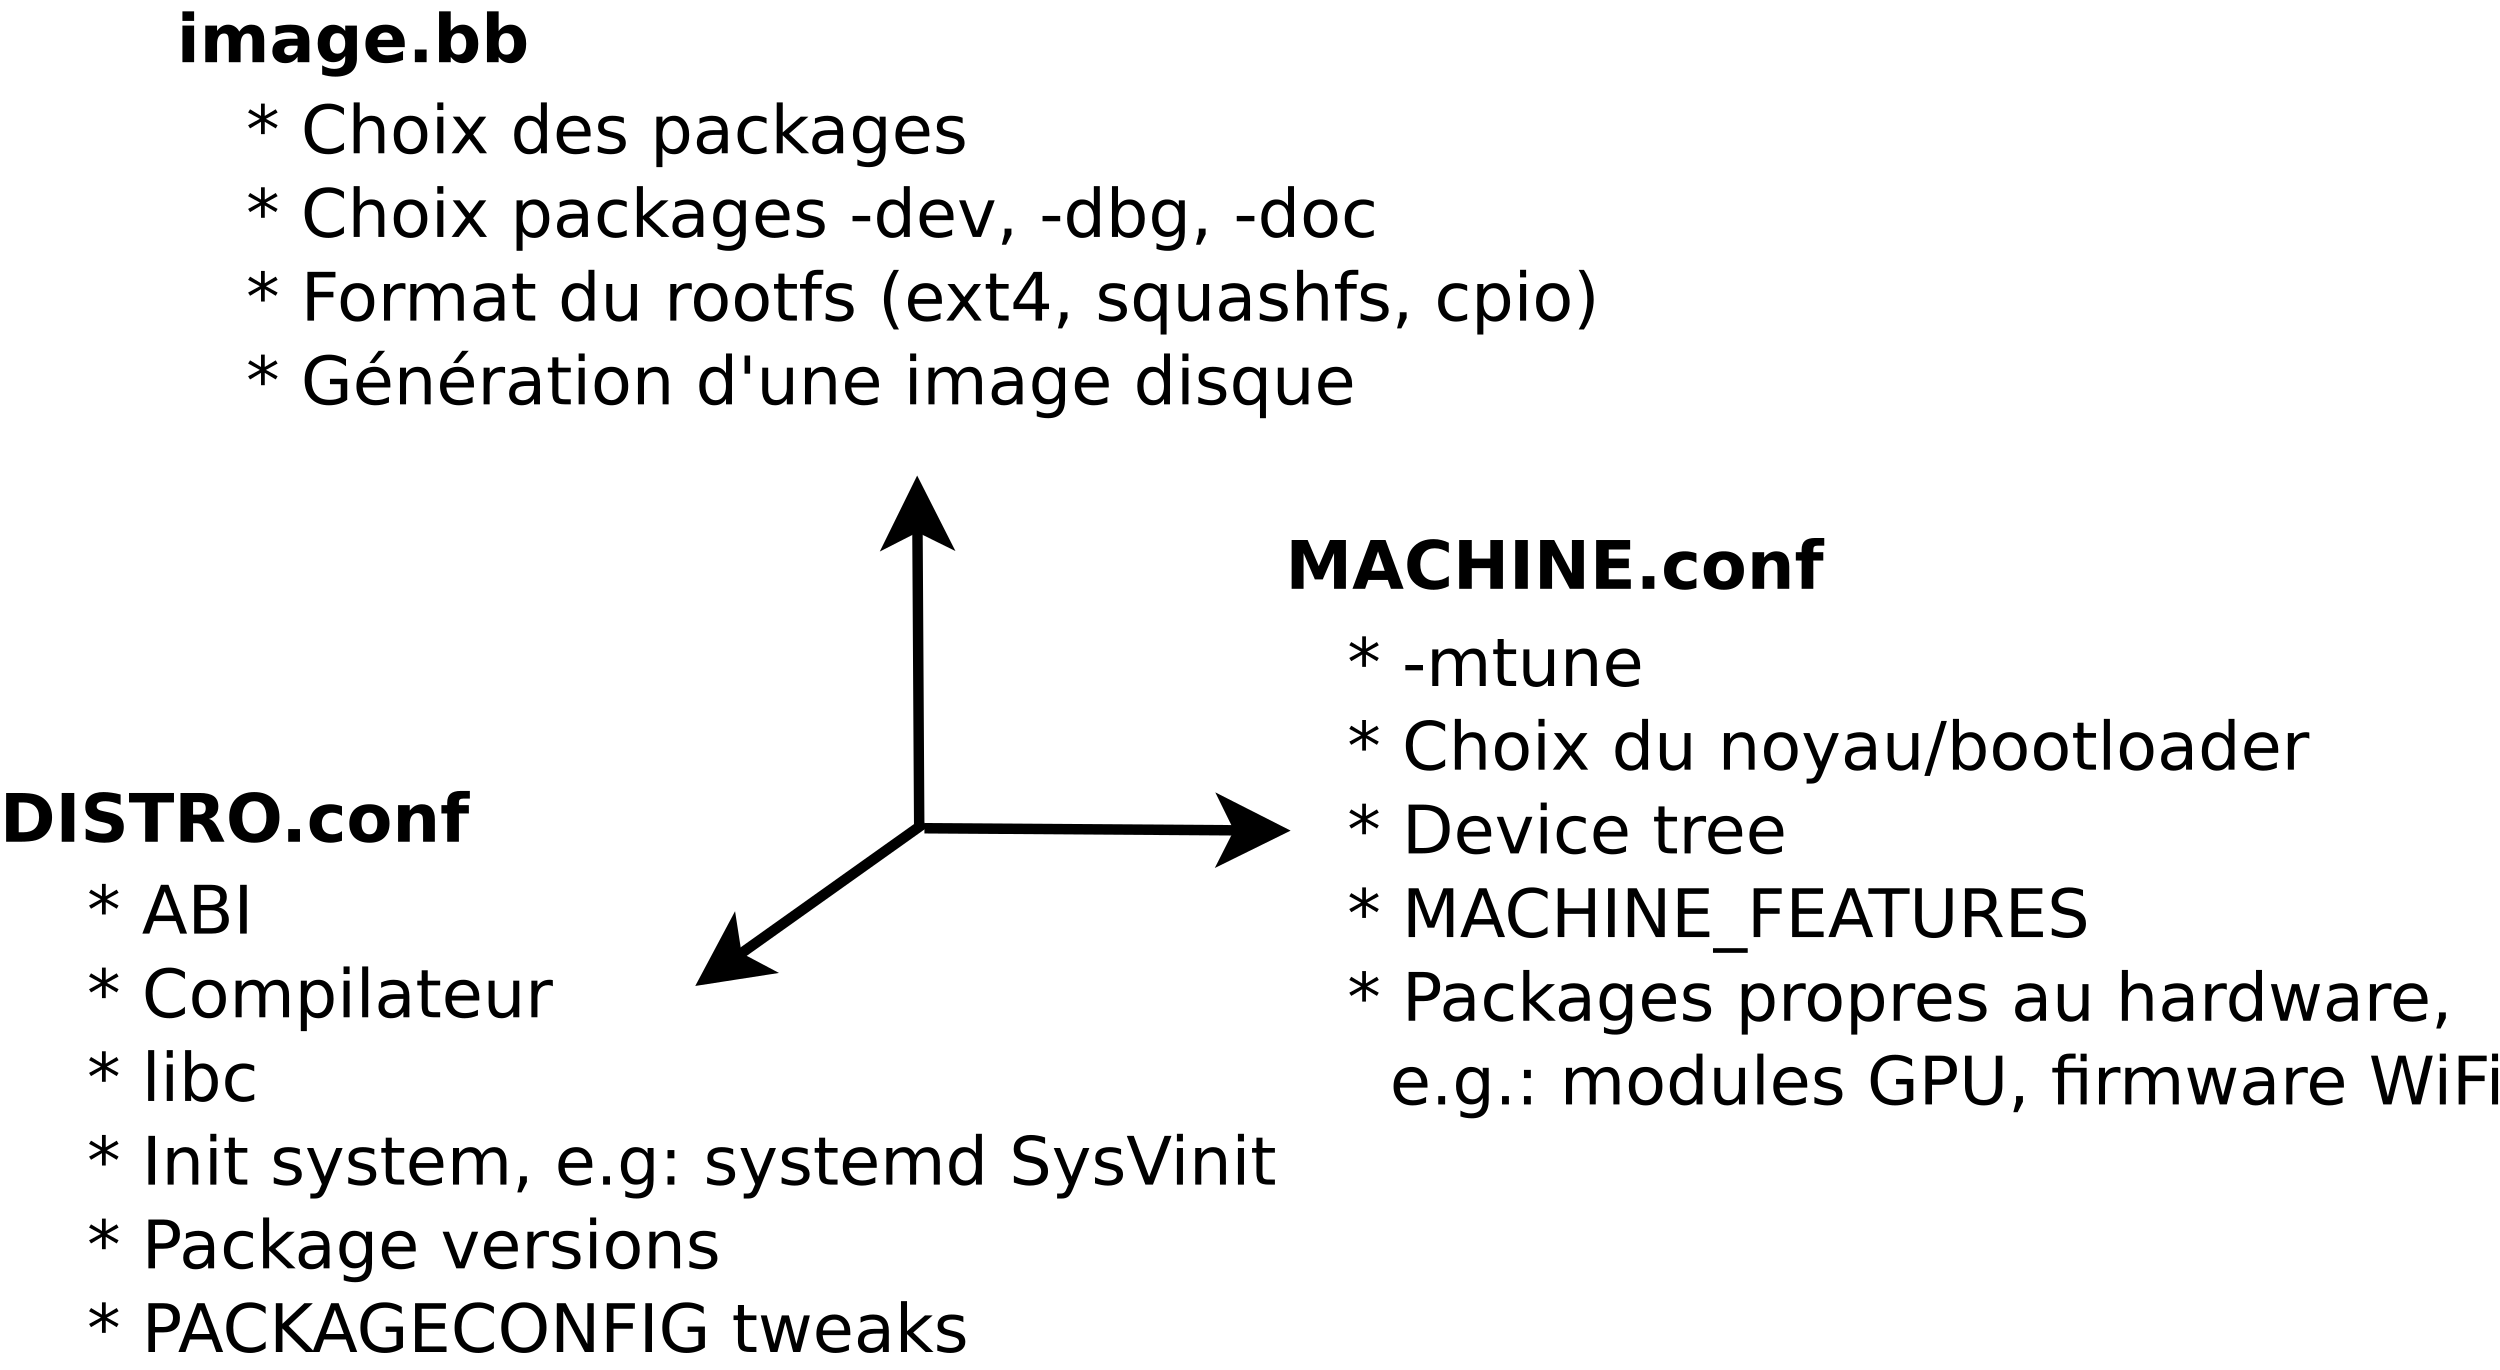 <?xml version="1.0" encoding="UTF-8"?>
<svg xmlns="http://www.w3.org/2000/svg" xmlns:xlink="http://www.w3.org/1999/xlink" width="478pt" height="262pt" viewBox="0 0 478 262" version="1.1">
<defs>
<g>
<symbol overflow="visible" id="glyph0-0">
<path style="stroke:none;" d="M 0.641 2.266 L 0.641 -9.016 L 7.031 -9.016 L 7.031 2.266 Z M 1.359 1.547 L 6.328 1.547 L 6.328 -8.297 L 1.359 -8.297 Z M 1.359 1.547 "/>
</symbol>
<symbol overflow="visible" id="glyph0-1">
<path style="stroke:none;" d=""/>
</symbol>
<symbol overflow="visible" id="glyph0-2">
<path style="stroke:none;" d="M 6.016 -7.797 L 3.781 -6.578 L 6.016 -5.359 L 5.656 -4.75 L 3.562 -6.016 L 3.562 -3.656 L 2.844 -3.656 L 2.844 -6.016 L 0.75 -4.75 L 0.375 -5.359 L 2.625 -6.578 L 0.375 -7.797 L 0.75 -8.406 L 2.844 -7.141 L 2.844 -9.5 L 3.562 -9.5 L 3.562 -7.141 L 5.656 -8.406 Z M 6.016 -7.797 "/>
</symbol>
<symbol overflow="visible" id="glyph0-3">
<path style="stroke:none;" d="M 0.625 -4.016 L 4 -4.016 L 4 -3 L 0.625 -3 Z M 0.625 -4.016 "/>
</symbol>
<symbol overflow="visible" id="glyph0-4">
<path style="stroke:none;" d="M 6.656 -5.656 C 6.938 -6.164 7.273 -6.547 7.672 -6.797 C 8.078 -7.047 8.551 -7.172 9.094 -7.172 C 9.82 -7.172 10.383 -6.914 10.781 -6.406 C 11.176 -5.895 11.375 -5.164 11.375 -4.219 L 11.375 0 L 10.219 0 L 10.219 -4.188 C 10.219 -4.852 10.098 -5.348 9.859 -5.672 C 9.629 -6.004 9.27 -6.172 8.781 -6.172 C 8.188 -6.172 7.711 -5.973 7.359 -5.578 C 7.016 -5.18 6.844 -4.641 6.844 -3.953 L 6.844 0 L 5.688 0 L 5.688 -4.188 C 5.688 -4.863 5.566 -5.363 5.328 -5.688 C 5.098 -6.008 4.734 -6.172 4.234 -6.172 C 3.648 -6.172 3.18 -5.969 2.828 -5.562 C 2.484 -5.164 2.312 -4.629 2.312 -3.953 L 2.312 0 L 1.156 0 L 1.156 -7 L 2.312 -7 L 2.312 -5.906 C 2.582 -6.332 2.898 -6.648 3.266 -6.859 C 3.629 -7.066 4.062 -7.172 4.562 -7.172 C 5.07 -7.172 5.504 -7.039 5.859 -6.781 C 6.223 -6.52 6.488 -6.145 6.656 -5.656 Z M 6.656 -5.656 "/>
</symbol>
<symbol overflow="visible" id="glyph0-5">
<path style="stroke:none;" d="M 2.344 -8.984 L 2.344 -7 L 4.719 -7 L 4.719 -6.109 L 2.344 -6.109 L 2.344 -2.312 C 2.344 -1.738 2.422 -1.367 2.578 -1.203 C 2.734 -1.047 3.051 -0.969 3.531 -0.969 L 4.719 -0.969 L 4.719 0 L 3.531 0 C 2.645 0 2.031 -0.164 1.688 -0.5 C 1.352 -0.832 1.188 -1.438 1.188 -2.312 L 1.188 -6.109 L 0.344 -6.109 L 0.344 -7 L 1.188 -7 L 1.188 -8.984 Z M 2.344 -8.984 "/>
</symbol>
<symbol overflow="visible" id="glyph0-6">
<path style="stroke:none;" d="M 1.094 -2.766 L 1.094 -7 L 2.234 -7 L 2.234 -2.812 C 2.234 -2.145 2.363 -1.645 2.625 -1.312 C 2.883 -0.977 3.27 -0.812 3.781 -0.812 C 4.406 -0.812 4.895 -1.008 5.25 -1.406 C 5.613 -1.801 5.797 -2.344 5.797 -3.031 L 5.797 -7 L 6.953 -7 L 6.953 0 L 5.797 0 L 5.797 -1.078 C 5.516 -0.648 5.191 -0.332 4.828 -0.125 C 4.461 0.082 4.035 0.188 3.547 0.188 C 2.742 0.188 2.133 -0.062 1.719 -0.562 C 1.301 -1.062 1.094 -1.797 1.094 -2.766 Z M 3.984 -7.172 Z M 3.984 -7.172 "/>
</symbol>
<symbol overflow="visible" id="glyph0-7">
<path style="stroke:none;" d="M 7.016 -4.219 L 7.016 0 L 5.875 0 L 5.875 -4.188 C 5.875 -4.852 5.742 -5.348 5.484 -5.672 C 5.223 -6.004 4.836 -6.172 4.328 -6.172 C 3.703 -6.172 3.207 -5.973 2.844 -5.578 C 2.488 -5.18 2.312 -4.641 2.312 -3.953 L 2.312 0 L 1.156 0 L 1.156 -7 L 2.312 -7 L 2.312 -5.906 C 2.594 -6.332 2.914 -6.648 3.281 -6.859 C 3.656 -7.066 4.086 -7.172 4.578 -7.172 C 5.379 -7.172 5.984 -6.922 6.391 -6.422 C 6.805 -5.922 7.016 -5.188 7.016 -4.219 Z M 7.016 -4.219 "/>
</symbol>
<symbol overflow="visible" id="glyph0-8">
<path style="stroke:none;" d="M 7.188 -3.781 L 7.188 -3.219 L 1.906 -3.219 C 1.957 -2.426 2.195 -1.82 2.625 -1.406 C 3.051 -1 3.645 -0.797 4.406 -0.797 C 4.844 -0.797 5.27 -0.848 5.688 -0.953 C 6.102 -1.066 6.516 -1.227 6.922 -1.438 L 6.922 -0.359 C 6.516 -0.18 6.094 -0.047 5.656 0.047 C 5.219 0.141 4.781 0.188 4.344 0.188 C 3.219 0.188 2.328 -0.133 1.672 -0.781 C 1.023 -1.438 0.703 -2.32 0.703 -3.438 C 0.703 -4.582 1.008 -5.488 1.625 -6.156 C 2.25 -6.832 3.086 -7.172 4.141 -7.172 C 5.078 -7.172 5.816 -6.863 6.359 -6.25 C 6.91 -5.645 7.188 -4.82 7.188 -3.781 Z M 6.047 -4.125 C 6.035 -4.75 5.859 -5.25 5.516 -5.625 C 5.172 -6 4.719 -6.188 4.156 -6.188 C 3.508 -6.188 2.992 -6.004 2.609 -5.641 C 2.223 -5.285 2 -4.781 1.938 -4.125 Z M 6.047 -4.125 "/>
</symbol>
<symbol overflow="visible" id="glyph0-9">
<path style="stroke:none;" d="M 8.234 -8.609 L 8.234 -7.281 C 7.816 -7.676 7.363 -7.969 6.875 -8.156 C 6.395 -8.352 5.883 -8.453 5.344 -8.453 C 4.281 -8.453 3.461 -8.125 2.891 -7.469 C 2.328 -6.82 2.047 -5.883 2.047 -4.656 C 2.047 -3.426 2.328 -2.484 2.891 -1.828 C 3.461 -1.18 4.281 -0.859 5.344 -0.859 C 5.883 -0.859 6.395 -0.953 6.875 -1.141 C 7.363 -1.336 7.816 -1.633 8.234 -2.031 L 8.234 -0.719 C 7.797 -0.414 7.328 -0.188 6.828 -0.031 C 6.336 0.113 5.82 0.188 5.281 0.188 C 3.863 0.188 2.75 -0.242 1.938 -1.109 C 1.125 -1.973 0.719 -3.156 0.719 -4.656 C 0.719 -6.156 1.125 -7.336 1.938 -8.203 C 2.75 -9.066 3.863 -9.5 5.281 -9.5 C 5.832 -9.5 6.352 -9.422 6.844 -9.266 C 7.344 -9.117 7.805 -8.898 8.234 -8.609 Z M 8.234 -8.609 "/>
</symbol>
<symbol overflow="visible" id="glyph0-10">
<path style="stroke:none;" d="M 7.016 -4.219 L 7.016 0 L 5.875 0 L 5.875 -4.188 C 5.875 -4.852 5.742 -5.348 5.484 -5.672 C 5.223 -6.004 4.836 -6.172 4.328 -6.172 C 3.703 -6.172 3.207 -5.973 2.844 -5.578 C 2.488 -5.18 2.312 -4.641 2.312 -3.953 L 2.312 0 L 1.156 0 L 1.156 -9.719 L 2.312 -9.719 L 2.312 -5.906 C 2.594 -6.332 2.914 -6.648 3.281 -6.859 C 3.656 -7.066 4.086 -7.172 4.578 -7.172 C 5.379 -7.172 5.984 -6.922 6.391 -6.422 C 6.805 -5.922 7.016 -5.188 7.016 -4.219 Z M 7.016 -4.219 "/>
</symbol>
<symbol overflow="visible" id="glyph0-11">
<path style="stroke:none;" d="M 3.922 -6.188 C 3.305 -6.188 2.816 -5.945 2.453 -5.469 C 2.098 -4.988 1.922 -4.332 1.922 -3.5 C 1.922 -2.656 2.098 -1.992 2.453 -1.516 C 2.805 -1.035 3.297 -0.797 3.922 -0.797 C 4.535 -0.797 5.02 -1.035 5.375 -1.516 C 5.727 -2.004 5.906 -2.664 5.906 -3.5 C 5.906 -4.32 5.727 -4.973 5.375 -5.453 C 5.02 -5.941 4.535 -6.188 3.922 -6.188 Z M 3.922 -7.172 C 4.922 -7.172 5.703 -6.844 6.266 -6.188 C 6.836 -5.539 7.125 -4.645 7.125 -3.5 C 7.125 -2.352 6.836 -1.453 6.266 -0.797 C 5.703 -0.141 4.922 0.188 3.922 0.188 C 2.91 0.188 2.117 -0.141 1.547 -0.797 C 0.984 -1.453 0.703 -2.352 0.703 -3.5 C 0.703 -4.645 0.984 -5.539 1.547 -6.188 C 2.117 -6.844 2.91 -7.172 3.922 -7.172 Z M 3.922 -7.172 "/>
</symbol>
<symbol overflow="visible" id="glyph0-12">
<path style="stroke:none;" d="M 1.203 -7 L 2.359 -7 L 2.359 0 L 1.203 0 Z M 1.203 -9.719 L 2.359 -9.719 L 2.359 -8.266 L 1.203 -8.266 Z M 1.203 -9.719 "/>
</symbol>
<symbol overflow="visible" id="glyph0-13">
<path style="stroke:none;" d="M 7.016 -7 L 4.5 -3.594 L 7.156 0 L 5.797 0 L 3.766 -2.75 L 1.719 0 L 0.375 0 L 3.094 -3.656 L 0.594 -7 L 1.953 -7 L 3.812 -4.5 L 5.672 -7 Z M 7.016 -7 "/>
</symbol>
<symbol overflow="visible" id="glyph0-14">
<path style="stroke:none;" d="M 5.812 -5.938 L 5.812 -9.719 L 6.953 -9.719 L 6.953 0 L 5.812 0 L 5.812 -1.047 C 5.57 -0.629 5.266 -0.316 4.891 -0.109 C 4.523 0.086 4.082 0.188 3.562 0.188 C 2.719 0.188 2.031 -0.148 1.5 -0.828 C 0.969 -1.504 0.703 -2.395 0.703 -3.5 C 0.703 -4.594 0.969 -5.477 1.5 -6.156 C 2.031 -6.832 2.719 -7.172 3.562 -7.172 C 4.082 -7.172 4.523 -7.066 4.891 -6.859 C 5.266 -6.66 5.57 -6.352 5.812 -5.938 Z M 1.891 -3.5 C 1.891 -2.645 2.062 -1.977 2.406 -1.5 C 2.758 -1.02 3.238 -0.781 3.844 -0.781 C 4.457 -0.781 4.938 -1.02 5.281 -1.5 C 5.633 -1.977 5.812 -2.645 5.812 -3.5 C 5.812 -4.344 5.633 -5.004 5.281 -5.484 C 4.938 -5.961 4.457 -6.203 3.844 -6.203 C 3.238 -6.203 2.758 -5.961 2.406 -5.484 C 2.062 -5.004 1.891 -4.344 1.891 -3.5 Z M 1.891 -3.5 "/>
</symbol>
<symbol overflow="visible" id="glyph0-15">
<path style="stroke:none;" d="M 4.125 0.656 C 3.789 1.488 3.469 2.031 3.156 2.281 C 2.852 2.531 2.445 2.656 1.938 2.656 L 1.016 2.656 L 1.016 1.703 L 1.688 1.703 C 2 1.703 2.242 1.625 2.422 1.469 C 2.598 1.32 2.789 0.969 3 0.406 L 3.219 -0.109 L 0.375 -7 L 1.594 -7 L 3.781 -1.531 L 5.969 -7 L 7.188 -7 Z M 4.125 0.656 "/>
</symbol>
<symbol overflow="visible" id="glyph0-16">
<path style="stroke:none;" d="M 4.391 -3.516 C 3.461 -3.516 2.816 -3.406 2.453 -3.188 C 2.098 -2.977 1.922 -2.617 1.922 -2.109 C 1.922 -1.703 2.051 -1.379 2.312 -1.141 C 2.582 -0.898 2.953 -0.781 3.422 -0.781 C 4.055 -0.781 4.566 -1.004 4.953 -1.453 C 5.336 -1.91 5.531 -2.516 5.531 -3.266 L 5.531 -3.516 Z M 6.672 -4 L 6.672 0 L 5.531 0 L 5.531 -1.062 C 5.27 -0.633 4.941 -0.316 4.547 -0.109 C 4.16 0.086 3.68 0.188 3.109 0.188 C 2.391 0.188 1.816 -0.016 1.391 -0.422 C 0.973 -0.828 0.766 -1.363 0.766 -2.031 C 0.766 -2.82 1.023 -3.414 1.547 -3.812 C 2.078 -4.219 2.867 -4.422 3.922 -4.422 L 5.531 -4.422 L 5.531 -4.531 C 5.531 -5.062 5.352 -5.469 5 -5.75 C 4.656 -6.039 4.172 -6.188 3.547 -6.188 C 3.141 -6.188 2.75 -6.141 2.375 -6.047 C 2 -5.953 1.633 -5.812 1.281 -5.625 L 1.281 -6.672 C 1.695 -6.836 2.102 -6.961 2.5 -7.047 C 2.895 -7.129 3.281 -7.172 3.656 -7.172 C 4.676 -7.172 5.43 -6.906 5.922 -6.375 C 6.422 -5.852 6.672 -5.062 6.672 -4 Z M 6.672 -4 "/>
</symbol>
<symbol overflow="visible" id="glyph0-17">
<path style="stroke:none;" d="M 3.25 -9.328 L 4.312 -9.328 L 1.062 1.188 L 0 1.188 Z M 3.25 -9.328 "/>
</symbol>
<symbol overflow="visible" id="glyph0-18">
<path style="stroke:none;" d="M 6.234 -3.5 C 6.234 -4.344 6.055 -5.004 5.703 -5.484 C 5.359 -5.961 4.883 -6.203 4.281 -6.203 C 3.664 -6.203 3.18 -5.961 2.828 -5.484 C 2.484 -5.004 2.312 -4.344 2.312 -3.5 C 2.312 -2.645 2.484 -1.977 2.828 -1.5 C 3.18 -1.02 3.664 -0.781 4.281 -0.781 C 4.883 -0.781 5.359 -1.02 5.703 -1.5 C 6.055 -1.977 6.234 -2.645 6.234 -3.5 Z M 2.312 -5.938 C 2.562 -6.352 2.867 -6.66 3.234 -6.859 C 3.598 -7.066 4.039 -7.172 4.562 -7.172 C 5.406 -7.172 6.094 -6.832 6.625 -6.156 C 7.156 -5.477 7.422 -4.594 7.422 -3.5 C 7.422 -2.395 7.156 -1.504 6.625 -0.828 C 6.094 -0.148 5.406 0.188 4.562 0.188 C 4.039 0.188 3.598 0.086 3.234 -0.109 C 2.867 -0.316 2.562 -0.629 2.312 -1.047 L 2.312 0 L 1.156 0 L 1.156 -9.719 L 2.312 -9.719 Z M 2.312 -5.938 "/>
</symbol>
<symbol overflow="visible" id="glyph0-19">
<path style="stroke:none;" d="M 1.203 -9.719 L 2.359 -9.719 L 2.359 0 L 1.203 0 Z M 1.203 -9.719 "/>
</symbol>
<symbol overflow="visible" id="glyph0-20">
<path style="stroke:none;" d="M 5.266 -5.922 C 5.129 -5.992 4.984 -6.047 4.828 -6.078 C 4.68 -6.117 4.52 -6.141 4.344 -6.141 C 3.688 -6.141 3.18 -5.926 2.828 -5.5 C 2.484 -5.082 2.312 -4.477 2.312 -3.688 L 2.312 0 L 1.156 0 L 1.156 -7 L 2.312 -7 L 2.312 -5.906 C 2.562 -6.332 2.879 -6.648 3.266 -6.859 C 3.648 -7.066 4.117 -7.172 4.672 -7.172 C 4.754 -7.172 4.844 -7.164 4.938 -7.156 C 5.031 -7.145 5.133 -7.129 5.25 -7.109 Z M 5.266 -5.922 "/>
</symbol>
<symbol overflow="visible" id="glyph0-21">
<path style="stroke:none;" d="M 2.516 -8.297 L 2.516 -1.031 L 4.047 -1.031 C 5.328 -1.031 6.266 -1.32 6.859 -1.906 C 7.461 -2.488 7.766 -3.41 7.766 -4.672 C 7.766 -5.922 7.461 -6.836 6.859 -7.422 C 6.266 -8.004 5.328 -8.297 4.047 -8.297 Z M 1.25 -9.328 L 3.844 -9.328 C 5.656 -9.328 6.984 -8.953 7.828 -8.203 C 8.672 -7.453 9.094 -6.273 9.094 -4.672 C 9.094 -3.066 8.664 -1.883 7.812 -1.125 C 6.969 -0.375 5.645 0 3.844 0 L 1.25 0 Z M 1.25 -9.328 "/>
</symbol>
<symbol overflow="visible" id="glyph0-22">
<path style="stroke:none;" d="M 0.375 -7 L 1.594 -7 L 3.781 -1.125 L 5.969 -7 L 7.188 -7 L 4.562 0 L 3 0 Z M 0.375 -7 "/>
</symbol>
<symbol overflow="visible" id="glyph0-23">
<path style="stroke:none;" d="M 6.25 -6.734 L 6.25 -5.656 C 5.914 -5.832 5.586 -5.961 5.266 -6.047 C 4.941 -6.141 4.613 -6.188 4.281 -6.188 C 3.531 -6.188 2.945 -5.953 2.531 -5.484 C 2.125 -5.016 1.922 -4.352 1.922 -3.5 C 1.922 -2.645 2.125 -1.977 2.531 -1.5 C 2.945 -1.031 3.531 -0.797 4.281 -0.797 C 4.613 -0.797 4.941 -0.836 5.266 -0.922 C 5.586 -1.016 5.914 -1.148 6.25 -1.328 L 6.25 -0.266 C 5.926 -0.117 5.594 -0.008 5.25 0.062 C 4.906 0.145 4.539 0.188 4.156 0.188 C 3.094 0.188 2.25 -0.145 1.625 -0.812 C 1.008 -1.477 0.703 -2.375 0.703 -3.5 C 0.703 -4.633 1.016 -5.531 1.641 -6.188 C 2.273 -6.844 3.133 -7.172 4.219 -7.172 C 4.57 -7.172 4.914 -7.133 5.25 -7.062 C 5.594 -6.988 5.926 -6.879 6.25 -6.734 Z M 6.25 -6.734 "/>
</symbol>
<symbol overflow="visible" id="glyph0-24">
<path style="stroke:none;" d="M 1.25 -9.328 L 3.141 -9.328 L 5.516 -2.984 L 7.906 -9.328 L 9.797 -9.328 L 9.797 0 L 8.562 0 L 8.562 -8.188 L 6.156 -1.797 L 4.891 -1.797 L 2.484 -8.188 L 2.484 0 L 1.25 0 Z M 1.25 -9.328 "/>
</symbol>
<symbol overflow="visible" id="glyph0-25">
<path style="stroke:none;" d="M 4.375 -8.078 L 2.656 -3.438 L 6.094 -3.438 Z M 3.656 -9.328 L 5.094 -9.328 L 8.641 0 L 7.328 0 L 6.484 -2.391 L 2.281 -2.391 L 1.438 0 L 0.094 0 Z M 3.656 -9.328 "/>
</symbol>
<symbol overflow="visible" id="glyph0-26">
<path style="stroke:none;" d="M 1.25 -9.328 L 2.516 -9.328 L 2.516 -5.5 L 7.109 -5.5 L 7.109 -9.328 L 8.359 -9.328 L 8.359 0 L 7.109 0 L 7.109 -4.438 L 2.516 -4.438 L 2.516 0 L 1.25 0 Z M 1.25 -9.328 "/>
</symbol>
<symbol overflow="visible" id="glyph0-27">
<path style="stroke:none;" d="M 1.25 -9.328 L 2.516 -9.328 L 2.516 0 L 1.25 0 Z M 1.25 -9.328 "/>
</symbol>
<symbol overflow="visible" id="glyph0-28">
<path style="stroke:none;" d="M 1.25 -9.328 L 2.953 -9.328 L 7.094 -1.531 L 7.094 -9.328 L 8.312 -9.328 L 8.312 0 L 6.609 0 L 2.484 -7.797 L 2.484 0 L 1.25 0 Z M 1.25 -9.328 "/>
</symbol>
<symbol overflow="visible" id="glyph0-29">
<path style="stroke:none;" d="M 1.25 -9.328 L 7.156 -9.328 L 7.156 -8.266 L 2.516 -8.266 L 2.516 -5.5 L 6.953 -5.5 L 6.953 -4.438 L 2.516 -4.438 L 2.516 -1.062 L 7.266 -1.062 L 7.266 0 L 1.25 0 Z M 1.25 -9.328 "/>
</symbol>
<symbol overflow="visible" id="glyph0-30">
<path style="stroke:none;" d="M 6.516 2.125 L 6.516 3.016 L -0.125 3.016 L -0.125 2.125 Z M 6.516 2.125 "/>
</symbol>
<symbol overflow="visible" id="glyph0-31">
<path style="stroke:none;" d="M 1.25 -9.328 L 6.609 -9.328 L 6.609 -8.266 L 2.516 -8.266 L 2.516 -5.516 L 6.219 -5.516 L 6.219 -4.453 L 2.516 -4.453 L 2.516 0 L 1.25 0 Z M 1.25 -9.328 "/>
</symbol>
<symbol overflow="visible" id="glyph0-32">
<path style="stroke:none;" d="M -0.031 -9.328 L 7.859 -9.328 L 7.859 -8.266 L 4.547 -8.266 L 4.547 0 L 3.281 0 L 3.281 -8.266 L -0.031 -8.266 Z M -0.031 -9.328 "/>
</symbol>
<symbol overflow="visible" id="glyph0-33">
<path style="stroke:none;" d="M 1.109 -9.328 L 2.375 -9.328 L 2.375 -3.656 C 2.375 -2.656 2.555 -1.938 2.922 -1.5 C 3.285 -1.062 3.875 -0.844 4.688 -0.844 C 5.5 -0.844 6.082 -1.062 6.438 -1.5 C 6.801 -1.938 6.984 -2.656 6.984 -3.656 L 6.984 -9.328 L 8.25 -9.328 L 8.25 -3.5 C 8.25 -2.289 7.945 -1.375 7.344 -0.75 C 6.75 -0.125 5.863 0.188 4.688 0.188 C 3.508 0.188 2.617 -0.125 2.016 -0.75 C 1.41 -1.375 1.109 -2.289 1.109 -3.5 Z M 1.109 -9.328 "/>
</symbol>
<symbol overflow="visible" id="glyph0-34">
<path style="stroke:none;" d="M 5.688 -4.375 C 5.957 -4.281 6.219 -4.082 6.469 -3.781 C 6.727 -3.488 6.984 -3.078 7.234 -2.547 L 8.516 0 L 7.172 0 L 5.969 -2.391 C 5.664 -3.016 5.367 -3.426 5.078 -3.625 C 4.785 -3.832 4.391 -3.938 3.891 -3.938 L 2.516 -3.938 L 2.516 0 L 1.25 0 L 1.25 -9.328 L 4.109 -9.328 C 5.172 -9.328 5.961 -9.102 6.484 -8.656 C 7.016 -8.207 7.281 -7.535 7.281 -6.641 C 7.281 -6.055 7.141 -5.566 6.859 -5.172 C 6.586 -4.785 6.195 -4.52 5.688 -4.375 Z M 2.516 -8.297 L 2.516 -4.984 L 4.109 -4.984 C 4.711 -4.984 5.172 -5.125 5.484 -5.406 C 5.797 -5.688 5.953 -6.098 5.953 -6.641 C 5.953 -7.18 5.797 -7.594 5.484 -7.875 C 5.172 -8.156 4.711 -8.297 4.109 -8.297 Z M 2.516 -8.297 "/>
</symbol>
<symbol overflow="visible" id="glyph0-35">
<path style="stroke:none;" d="M 6.844 -9.016 L 6.844 -7.797 C 6.363 -8.023 5.91 -8.191 5.484 -8.297 C 5.066 -8.41 4.66 -8.469 4.266 -8.469 C 3.578 -8.469 3.047 -8.332 2.672 -8.062 C 2.297 -7.801 2.109 -7.426 2.109 -6.938 C 2.109 -6.52 2.234 -6.207 2.484 -6 C 2.734 -5.789 3.203 -5.625 3.891 -5.5 L 4.656 -5.344 C 5.594 -5.156 6.285 -4.836 6.734 -4.391 C 7.18 -3.941 7.406 -3.336 7.406 -2.578 C 7.406 -1.672 7.102 -0.984 6.5 -0.516 C 5.895 -0.047 5.008 0.188 3.844 0.188 C 3.395 0.188 2.922 0.133 2.422 0.031 C 1.93 -0.07 1.414 -0.219 0.875 -0.406 L 0.875 -1.719 C 1.395 -1.426 1.898 -1.207 2.391 -1.062 C 2.879 -0.914 3.363 -0.844 3.844 -0.844 C 4.562 -0.844 5.113 -0.984 5.5 -1.266 C 5.895 -1.547 6.094 -1.953 6.094 -2.484 C 6.094 -2.941 5.953 -3.297 5.672 -3.547 C 5.391 -3.805 4.926 -4.004 4.281 -4.141 L 3.516 -4.281 C 2.578 -4.469 1.895 -4.758 1.469 -5.156 C 1.051 -5.562 0.844 -6.117 0.844 -6.828 C 0.844 -7.66 1.133 -8.312 1.719 -8.781 C 2.301 -9.258 3.102 -9.5 4.125 -9.5 C 4.562 -9.5 5.004 -9.457 5.453 -9.375 C 5.91 -9.301 6.375 -9.18 6.844 -9.016 Z M 6.844 -9.016 "/>
</symbol>
<symbol overflow="visible" id="glyph0-36">
<path style="stroke:none;" d="M 2.516 -8.297 L 2.516 -4.781 L 4.109 -4.781 C 4.691 -4.781 5.145 -4.93 5.469 -5.234 C 5.789 -5.547 5.953 -5.984 5.953 -6.547 C 5.953 -7.098 5.789 -7.523 5.469 -7.828 C 5.145 -8.141 4.691 -8.297 4.109 -8.297 Z M 1.25 -9.328 L 4.109 -9.328 C 5.148 -9.328 5.938 -9.086 6.469 -8.609 C 7.008 -8.141 7.281 -7.453 7.281 -6.547 C 7.281 -5.617 7.008 -4.922 6.469 -4.453 C 5.938 -3.984 5.148 -3.75 4.109 -3.75 L 2.516 -3.75 L 2.516 0 L 1.25 0 Z M 1.25 -9.328 "/>
</symbol>
<symbol overflow="visible" id="glyph0-37">
<path style="stroke:none;" d="M 1.156 -9.719 L 2.312 -9.719 L 2.312 -3.984 L 5.75 -7 L 7.219 -7 L 3.5 -3.719 L 7.375 0 L 5.875 0 L 2.312 -3.422 L 2.312 0 L 1.156 0 Z M 1.156 -9.719 "/>
</symbol>
<symbol overflow="visible" id="glyph0-38">
<path style="stroke:none;" d="M 5.812 -3.578 C 5.812 -4.41 5.641 -5.055 5.297 -5.516 C 4.953 -5.973 4.469 -6.203 3.844 -6.203 C 3.227 -6.203 2.75 -5.973 2.406 -5.516 C 2.062 -5.055 1.891 -4.41 1.891 -3.578 C 1.891 -2.754 2.062 -2.113 2.406 -1.656 C 2.75 -1.195 3.227 -0.969 3.844 -0.969 C 4.469 -0.969 4.953 -1.195 5.297 -1.656 C 5.641 -2.113 5.812 -2.754 5.812 -3.578 Z M 6.953 -0.875 C 6.953 0.32 6.688 1.207 6.156 1.781 C 5.633 2.363 4.828 2.656 3.734 2.656 C 3.328 2.656 2.945 2.625 2.594 2.562 C 2.238 2.508 1.891 2.422 1.547 2.297 L 1.547 1.172 C 1.891 1.359 2.223 1.492 2.547 1.578 C 2.879 1.672 3.219 1.719 3.562 1.719 C 4.312 1.719 4.875 1.52 5.25 1.125 C 5.625 0.727 5.812 0.133 5.812 -0.656 L 5.812 -1.234 C 5.57 -0.816 5.266 -0.504 4.891 -0.297 C 4.523 -0.098 4.082 0 3.562 0 C 2.707 0 2.016 -0.328 1.484 -0.984 C 0.961 -1.641 0.703 -2.504 0.703 -3.578 C 0.703 -4.66 0.961 -5.531 1.484 -6.188 C 2.016 -6.844 2.707 -7.172 3.562 -7.172 C 4.082 -7.172 4.523 -7.066 4.891 -6.859 C 5.266 -6.648 5.57 -6.344 5.812 -5.938 L 5.812 -7 L 6.953 -7 Z M 6.953 -0.875 "/>
</symbol>
<symbol overflow="visible" id="glyph0-39">
<path style="stroke:none;" d="M 5.672 -6.797 L 5.672 -5.703 C 5.348 -5.867 5.008 -5.992 4.656 -6.078 C 4.301 -6.16 3.938 -6.203 3.562 -6.203 C 3 -6.203 2.57 -6.113 2.281 -5.938 C 2 -5.77 1.859 -5.508 1.859 -5.156 C 1.859 -4.883 1.957 -4.672 2.156 -4.516 C 2.363 -4.367 2.773 -4.227 3.391 -4.094 L 3.781 -4 C 4.602 -3.832 5.188 -3.586 5.531 -3.266 C 5.875 -2.941 6.047 -2.5 6.047 -1.938 C 6.047 -1.281 5.785 -0.758 5.266 -0.375 C 4.754 0 4.051 0.188 3.156 0.188 C 2.781 0.188 2.391 0.148 1.984 0.078 C 1.578 0.004 1.145 -0.102 0.688 -0.25 L 0.688 -1.438 C 1.113 -1.219 1.531 -1.051 1.938 -0.938 C 2.352 -0.832 2.766 -0.781 3.172 -0.781 C 3.711 -0.781 4.129 -0.875 4.422 -1.062 C 4.711 -1.25 4.859 -1.508 4.859 -1.844 C 4.859 -2.156 4.754 -2.395 4.547 -2.562 C 4.336 -2.727 3.875 -2.891 3.156 -3.047 L 2.766 -3.141 C 2.047 -3.285 1.531 -3.516 1.219 -3.828 C 0.906 -4.141 0.75 -4.566 0.75 -5.109 C 0.75 -5.766 0.977 -6.27 1.438 -6.625 C 1.906 -6.988 2.57 -7.172 3.438 -7.172 C 3.852 -7.172 4.25 -7.141 4.625 -7.078 C 5 -7.016 5.348 -6.922 5.672 -6.797 Z M 5.672 -6.797 "/>
</symbol>
<symbol overflow="visible" id="glyph0-40">
<path style="stroke:none;" d="M 2.312 -1.047 L 2.312 2.656 L 1.156 2.656 L 1.156 -7 L 2.312 -7 L 2.312 -5.938 C 2.562 -6.352 2.867 -6.66 3.234 -6.859 C 3.598 -7.066 4.039 -7.172 4.562 -7.172 C 5.406 -7.172 6.094 -6.832 6.625 -6.156 C 7.156 -5.477 7.422 -4.594 7.422 -3.5 C 7.422 -2.395 7.156 -1.504 6.625 -0.828 C 6.094 -0.148 5.406 0.188 4.562 0.188 C 4.039 0.188 3.598 0.086 3.234 -0.109 C 2.867 -0.316 2.562 -0.629 2.312 -1.047 Z M 6.234 -3.5 C 6.234 -4.344 6.055 -5.004 5.703 -5.484 C 5.359 -5.961 4.883 -6.203 4.281 -6.203 C 3.664 -6.203 3.18 -5.961 2.828 -5.484 C 2.484 -5.004 2.312 -4.344 2.312 -3.5 C 2.312 -2.645 2.484 -1.977 2.828 -1.5 C 3.18 -1.02 3.664 -0.781 4.281 -0.781 C 4.883 -0.781 5.359 -1.02 5.703 -1.5 C 6.055 -1.977 6.234 -2.645 6.234 -3.5 Z M 6.234 -3.5 "/>
</symbol>
<symbol overflow="visible" id="glyph0-41">
<path style="stroke:none;" d="M 0.531 -7 L 1.688 -7 L 3.125 -1.531 L 4.562 -7 L 5.906 -7 L 7.344 -1.531 L 8.781 -7 L 9.922 -7 L 8.094 0 L 6.734 0 L 5.234 -5.734 L 3.719 0 L 2.375 0 Z M 0.531 -7 "/>
</symbol>
<symbol overflow="visible" id="glyph0-42">
<path style="stroke:none;" d="M 1.5 -1.594 L 2.812 -1.594 L 2.812 -0.516 L 1.797 1.484 L 0.984 1.484 L 1.5 -0.516 Z M 1.5 -1.594 "/>
</symbol>
<symbol overflow="visible" id="glyph0-43">
<path style="stroke:none;" d="M 1.375 -1.594 L 2.688 -1.594 L 2.688 0 L 1.375 0 Z M 1.375 -1.594 "/>
</symbol>
<symbol overflow="visible" id="glyph0-44">
<path style="stroke:none;" d="M 1.5 -1.594 L 2.812 -1.594 L 2.812 0 L 1.5 0 Z M 1.5 -6.609 L 2.812 -6.609 L 2.812 -5.031 L 1.5 -5.031 Z M 1.5 -6.609 "/>
</symbol>
<symbol overflow="visible" id="glyph0-45">
<path style="stroke:none;" d="M 7.609 -1.328 L 7.609 -3.844 L 5.562 -3.844 L 5.562 -4.875 L 8.859 -4.875 L 8.859 -0.875 C 8.379 -0.52 7.844 -0.254 7.25 -0.078 C 6.664 0.098 6.039 0.188 5.375 0.188 C 3.914 0.188 2.773 -0.238 1.953 -1.094 C 1.129 -1.945 0.719 -3.133 0.719 -4.656 C 0.719 -6.176 1.129 -7.363 1.953 -8.219 C 2.773 -9.07 3.914 -9.5 5.375 -9.5 C 5.977 -9.5 6.551 -9.422 7.094 -9.266 C 7.645 -9.117 8.156 -8.898 8.625 -8.609 L 8.625 -7.266 C 8.156 -7.66 7.656 -7.957 7.125 -8.156 C 6.602 -8.352 6.055 -8.453 5.484 -8.453 C 4.336 -8.453 3.477 -8.133 2.906 -7.5 C 2.332 -6.863 2.047 -5.914 2.047 -4.656 C 2.047 -3.395 2.332 -2.445 2.906 -1.812 C 3.477 -1.176 4.336 -0.859 5.484 -0.859 C 5.93 -0.859 6.328 -0.895 6.672 -0.969 C 7.023 -1.051 7.336 -1.172 7.609 -1.328 Z M 7.609 -1.328 "/>
</symbol>
<symbol overflow="visible" id="glyph0-46">
<path style="stroke:none;" d="M 6.859 -7 L 6.859 0 L 5.703 0 L 5.703 -6.109 L 2.547 -6.109 L 2.547 0 L 1.391 0 L 1.391 -6.109 L 0.297 -6.109 L 0.297 -7 L 1.391 -7 L 1.391 -7.484 C 1.391 -8.242 1.566 -8.805 1.922 -9.172 C 2.285 -9.535 2.844 -9.719 3.594 -9.719 L 4.75 -9.719 L 4.75 -8.766 L 3.656 -8.766 C 3.238 -8.766 2.945 -8.68 2.781 -8.516 C 2.625 -8.348 2.547 -8.047 2.547 -7.609 L 2.547 -7 Z M 5.703 -9.703 L 6.859 -9.703 L 6.859 -8.25 L 5.703 -8.25 Z M 5.703 -9.703 "/>
</symbol>
<symbol overflow="visible" id="glyph0-47">
<path style="stroke:none;" d="M 0.422 -9.328 L 1.703 -9.328 L 3.656 -1.438 L 5.625 -9.328 L 7.031 -9.328 L 9 -1.438 L 10.953 -9.328 L 12.234 -9.328 L 9.891 0 L 8.297 0 L 6.344 -8.094 L 4.344 0 L 2.766 0 Z M 0.422 -9.328 "/>
</symbol>
<symbol overflow="visible" id="glyph0-48">
<path style="stroke:none;" d="M 2.516 -4.453 L 2.516 -1.031 L 4.547 -1.031 C 5.223 -1.031 5.723 -1.172 6.047 -1.453 C 6.379 -1.734 6.547 -2.164 6.547 -2.75 C 6.547 -3.332 6.379 -3.758 6.047 -4.031 C 5.723 -4.312 5.223 -4.453 4.547 -4.453 Z M 2.516 -8.297 L 2.516 -5.484 L 4.391 -5.484 C 5.004 -5.484 5.461 -5.598 5.766 -5.828 C 6.066 -6.055 6.219 -6.41 6.219 -6.891 C 6.219 -7.359 6.066 -7.707 5.766 -7.938 C 5.461 -8.176 5.004 -8.297 4.391 -8.297 Z M 1.25 -9.328 L 4.484 -9.328 C 5.441 -9.328 6.18 -9.125 6.703 -8.719 C 7.223 -8.32 7.484 -7.754 7.484 -7.016 C 7.484 -6.453 7.348 -6 7.078 -5.656 C 6.816 -5.32 6.426 -5.113 5.906 -5.031 C 6.531 -4.895 7.016 -4.613 7.359 -4.188 C 7.703 -3.77 7.875 -3.242 7.875 -2.609 C 7.875 -1.773 7.586 -1.129 7.016 -0.672 C 6.453 -0.223 5.648 0 4.609 0 L 1.25 0 Z M 1.25 -9.328 "/>
</symbol>
<symbol overflow="visible" id="glyph0-49">
<path style="stroke:none;" d="M 3.656 0 L 0.094 -9.328 L 1.422 -9.328 L 4.375 -1.469 L 7.328 -9.328 L 8.641 -9.328 L 5.094 0 Z M 3.656 0 "/>
</symbol>
<symbol overflow="visible" id="glyph0-50">
<path style="stroke:none;" d="M 1.25 -9.328 L 2.516 -9.328 L 2.516 -5.391 L 6.703 -9.328 L 8.328 -9.328 L 3.703 -4.984 L 8.656 0 L 7 0 L 2.516 -4.5 L 2.516 0 L 1.25 0 Z M 1.25 -9.328 "/>
</symbol>
<symbol overflow="visible" id="glyph0-51">
<path style="stroke:none;" d="M 5.047 -8.469 C 4.129 -8.469 3.398 -8.125 2.859 -7.438 C 2.316 -6.758 2.047 -5.832 2.047 -4.656 C 2.047 -3.477 2.316 -2.547 2.859 -1.859 C 3.398 -1.18 4.129 -0.844 5.047 -0.844 C 5.961 -0.844 6.688 -1.18 7.219 -1.859 C 7.75 -2.547 8.016 -3.477 8.016 -4.656 C 8.016 -5.832 7.75 -6.758 7.219 -7.438 C 6.688 -8.125 5.961 -8.469 5.047 -8.469 Z M 5.047 -9.5 C 6.348 -9.5 7.391 -9.055 8.172 -8.172 C 8.961 -7.297 9.359 -6.125 9.359 -4.656 C 9.359 -3.188 8.961 -2.008 8.172 -1.125 C 7.391 -0.25 6.348 0.188 5.047 0.188 C 3.734 0.188 2.68 -0.25 1.891 -1.125 C 1.109 -2 0.719 -3.176 0.719 -4.656 C 0.719 -6.125 1.109 -7.297 1.891 -8.172 C 2.68 -9.055 3.734 -9.5 5.047 -9.5 Z M 5.047 -9.5 "/>
</symbol>
<symbol overflow="visible" id="glyph0-52">
<path style="stroke:none;" d="M 4.75 -9.719 L 4.75 -8.766 L 3.656 -8.766 C 3.238 -8.766 2.945 -8.68 2.781 -8.516 C 2.625 -8.348 2.547 -8.047 2.547 -7.609 L 2.547 -7 L 4.438 -7 L 4.438 -6.109 L 2.547 -6.109 L 2.547 0 L 1.391 0 L 1.391 -6.109 L 0.297 -6.109 L 0.297 -7 L 1.391 -7 L 1.391 -7.484 C 1.391 -8.266 1.57 -8.832 1.938 -9.188 C 2.301 -9.539 2.875 -9.719 3.656 -9.719 Z M 4.75 -9.719 "/>
</symbol>
<symbol overflow="visible" id="glyph0-53">
<path style="stroke:none;" d="M 3.969 -9.703 C 3.406 -8.742 2.988 -7.797 2.719 -6.859 C 2.445 -5.93 2.312 -4.984 2.312 -4.016 C 2.312 -3.055 2.445 -2.102 2.719 -1.156 C 3 -0.219 3.414 0.727 3.969 1.688 L 2.969 1.688 C 2.344 0.707 1.875 -0.254 1.562 -1.203 C 1.25 -2.148 1.094 -3.086 1.094 -4.016 C 1.094 -4.941 1.25 -5.875 1.562 -6.812 C 1.875 -7.758 2.344 -8.723 2.969 -9.703 Z M 3.969 -9.703 "/>
</symbol>
<symbol overflow="visible" id="glyph0-54">
<path style="stroke:none;" d="M 4.844 -8.234 L 1.656 -3.25 L 4.844 -3.25 Z M 4.5 -9.328 L 6.094 -9.328 L 6.094 -3.25 L 7.422 -3.25 L 7.422 -2.203 L 6.094 -2.203 L 6.094 0 L 4.844 0 L 4.844 -2.203 L 0.625 -2.203 L 0.625 -3.422 Z M 4.5 -9.328 "/>
</symbol>
<symbol overflow="visible" id="glyph0-55">
<path style="stroke:none;" d="M 1.891 -3.5 C 1.891 -2.645 2.062 -1.977 2.406 -1.5 C 2.758 -1.02 3.238 -0.781 3.844 -0.781 C 4.457 -0.781 4.938 -1.02 5.281 -1.5 C 5.633 -1.977 5.812 -2.645 5.812 -3.5 C 5.812 -4.344 5.633 -5.004 5.281 -5.484 C 4.938 -5.961 4.457 -6.203 3.844 -6.203 C 3.238 -6.203 2.758 -5.961 2.406 -5.484 C 2.062 -5.004 1.891 -4.344 1.891 -3.5 Z M 5.812 -1.047 C 5.57 -0.629 5.266 -0.316 4.891 -0.109 C 4.523 0.086 4.082 0.188 3.562 0.188 C 2.719 0.188 2.031 -0.148 1.5 -0.828 C 0.969 -1.504 0.703 -2.395 0.703 -3.5 C 0.703 -4.594 0.969 -5.477 1.5 -6.156 C 2.031 -6.832 2.719 -7.172 3.562 -7.172 C 4.082 -7.172 4.523 -7.066 4.891 -6.859 C 5.266 -6.66 5.57 -6.352 5.812 -5.938 L 5.812 -7 L 6.953 -7 L 6.953 2.656 L 5.812 2.656 Z M 5.812 -1.047 "/>
</symbol>
<symbol overflow="visible" id="glyph0-56">
<path style="stroke:none;" d="M 1.031 -9.703 L 2.031 -9.703 C 2.656 -8.723 3.117 -7.758 3.422 -6.812 C 3.734 -5.875 3.891 -4.941 3.891 -4.016 C 3.891 -3.086 3.734 -2.148 3.422 -1.203 C 3.117 -0.254 2.656 0.707 2.031 1.688 L 1.031 1.688 C 1.582 0.727 1.992 -0.219 2.266 -1.156 C 2.535 -2.102 2.672 -3.055 2.672 -4.016 C 2.672 -4.984 2.535 -5.93 2.266 -6.859 C 1.992 -7.797 1.582 -8.742 1.031 -9.703 Z M 1.031 -9.703 "/>
</symbol>
<symbol overflow="visible" id="glyph0-57">
<path style="stroke:none;" d="M 7.188 -3.781 L 7.188 -3.219 L 1.906 -3.219 C 1.957 -2.426 2.195 -1.82 2.625 -1.406 C 3.051 -1 3.645 -0.797 4.406 -0.797 C 4.844 -0.797 5.27 -0.848 5.688 -0.953 C 6.102 -1.066 6.516 -1.227 6.922 -1.438 L 6.922 -0.359 C 6.516 -0.18 6.094 -0.047 5.656 0.047 C 5.219 0.141 4.781 0.188 4.344 0.188 C 3.219 0.188 2.328 -0.133 1.672 -0.781 C 1.023 -1.438 0.703 -2.32 0.703 -3.438 C 0.703 -4.582 1.008 -5.488 1.625 -6.156 C 2.25 -6.832 3.086 -7.172 4.141 -7.172 C 5.078 -7.172 5.816 -6.863 6.359 -6.25 C 6.91 -5.645 7.188 -4.82 7.188 -3.781 Z M 6.047 -4.125 C 6.035 -4.75 5.859 -5.25 5.516 -5.625 C 5.172 -6 4.719 -6.188 4.156 -6.188 C 3.508 -6.188 2.992 -6.004 2.609 -5.641 C 2.223 -5.285 2 -4.781 1.938 -4.125 Z M 4.938 -10.234 L 6.188 -10.234 L 4.156 -7.891 L 3.188 -7.891 Z M 4.938 -10.234 "/>
</symbol>
<symbol overflow="visible" id="glyph0-58">
<path style="stroke:none;" d="M 2.297 -9.328 L 2.297 -5.859 L 1.234 -5.859 L 1.234 -9.328 Z M 2.297 -9.328 "/>
</symbol>
<symbol overflow="visible" id="glyph1-0">
<path style="stroke:none;" d="M 0.641 2.266 L 0.641 -9.016 L 7.031 -9.016 L 7.031 2.266 Z M 1.359 1.547 L 6.328 1.547 L 6.328 -8.297 L 1.359 -8.297 Z M 1.359 1.547 "/>
</symbol>
<symbol overflow="visible" id="glyph1-1">
<path style="stroke:none;" d="M 3.578 -7.516 L 3.578 -1.812 L 4.438 -1.812 C 5.426 -1.812 6.176 -2.055 6.688 -2.547 C 7.207 -3.035 7.469 -3.742 7.469 -4.672 C 7.469 -5.598 7.207 -6.301 6.688 -6.781 C 6.176 -7.27 5.426 -7.516 4.438 -7.516 Z M 1.172 -9.328 L 3.719 -9.328 C 5.133 -9.328 6.188 -9.223 6.875 -9.016 C 7.57 -8.816 8.164 -8.477 8.656 -8 C 9.094 -7.57 9.414 -7.082 9.625 -6.531 C 9.844 -5.988 9.953 -5.367 9.953 -4.672 C 9.953 -3.973 9.844 -3.348 9.625 -2.797 C 9.414 -2.242 9.094 -1.754 8.656 -1.328 C 8.156 -0.848 7.555 -0.504 6.859 -0.297 C 6.16 -0.098 5.113 0 3.719 0 L 1.172 0 Z M 1.172 -9.328 "/>
</symbol>
<symbol overflow="visible" id="glyph1-2">
<path style="stroke:none;" d="M 1.172 -9.328 L 3.578 -9.328 L 3.578 0 L 1.172 0 Z M 1.172 -9.328 "/>
</symbol>
<symbol overflow="visible" id="glyph1-3">
<path style="stroke:none;" d="M 7.672 -9.031 L 7.672 -7.062 C 7.148 -7.289 6.645 -7.461 6.156 -7.578 C 5.676 -7.691 5.219 -7.75 4.781 -7.75 C 4.207 -7.75 3.781 -7.672 3.5 -7.516 C 3.227 -7.359 3.094 -7.113 3.094 -6.781 C 3.094 -6.531 3.188 -6.332 3.375 -6.188 C 3.562 -6.051 3.898 -5.938 4.391 -5.844 L 5.406 -5.625 C 6.445 -5.414 7.188 -5.098 7.625 -4.672 C 8.062 -4.254 8.281 -3.656 8.281 -2.875 C 8.281 -1.844 7.973 -1.07 7.359 -0.562 C 6.754 -0.062 5.82 0.188 4.562 0.188 C 3.977 0.188 3.383 0.129 2.781 0.016 C 2.188 -0.098 1.594 -0.266 1 -0.484 L 1 -2.516 C 1.594 -2.203 2.164 -1.961 2.719 -1.797 C 3.281 -1.641 3.82 -1.562 4.344 -1.562 C 4.863 -1.562 5.266 -1.648 5.547 -1.828 C 5.828 -2.004 5.969 -2.254 5.969 -2.578 C 5.969 -2.867 5.867 -3.094 5.672 -3.25 C 5.484 -3.406 5.109 -3.547 4.547 -3.672 L 3.609 -3.875 C 2.68 -4.082 2 -4.406 1.562 -4.844 C 1.133 -5.281 0.922 -5.867 0.922 -6.609 C 0.922 -7.535 1.219 -8.25 1.812 -8.75 C 2.414 -9.25 3.281 -9.5 4.406 -9.5 C 4.914 -9.5 5.441 -9.457 5.984 -9.375 C 6.523 -9.301 7.086 -9.188 7.672 -9.031 Z M 7.672 -9.031 "/>
</symbol>
<symbol overflow="visible" id="glyph1-4">
<path style="stroke:none;" d="M 0.062 -9.328 L 8.656 -9.328 L 8.656 -7.516 L 5.562 -7.516 L 5.562 0 L 3.156 0 L 3.156 -7.516 L 0.062 -7.516 Z M 0.062 -9.328 "/>
</symbol>
<symbol overflow="visible" id="glyph1-5">
<path style="stroke:none;" d="M 4.594 -5.188 C 5.094 -5.188 5.453 -5.281 5.672 -5.469 C 5.891 -5.656 6 -5.969 6 -6.406 C 6 -6.82 5.891 -7.117 5.672 -7.297 C 5.453 -7.484 5.094 -7.578 4.594 -7.578 L 3.578 -7.578 L 3.578 -5.188 Z M 3.578 -3.531 L 3.578 0 L 1.172 0 L 1.172 -9.328 L 4.844 -9.328 C 6.07 -9.328 6.973 -9.117 7.547 -8.703 C 8.117 -8.297 8.406 -7.645 8.406 -6.75 C 8.406 -6.133 8.254 -5.629 7.953 -5.234 C 7.66 -4.836 7.211 -4.547 6.609 -4.359 C 6.941 -4.285 7.238 -4.113 7.5 -3.844 C 7.758 -3.582 8.023 -3.188 8.297 -2.656 L 9.594 0 L 7.031 0 L 5.906 -2.312 C 5.676 -2.781 5.441 -3.098 5.203 -3.266 C 4.961 -3.441 4.648 -3.531 4.266 -3.531 Z M 3.578 -3.531 "/>
</symbol>
<symbol overflow="visible" id="glyph1-6">
<path style="stroke:none;" d="M 5.438 -7.75 C 4.707 -7.75 4.141 -7.477 3.734 -6.938 C 3.328 -6.395 3.125 -5.633 3.125 -4.656 C 3.125 -3.676 3.328 -2.914 3.734 -2.375 C 4.141 -1.832 4.707 -1.562 5.438 -1.562 C 6.176 -1.562 6.742 -1.832 7.141 -2.375 C 7.547 -2.914 7.75 -3.676 7.75 -4.656 C 7.75 -5.633 7.547 -6.395 7.141 -6.938 C 6.742 -7.477 6.176 -7.75 5.438 -7.75 Z M 5.438 -9.5 C 6.938 -9.5 8.109 -9.066 8.953 -8.203 C 9.805 -7.348 10.234 -6.164 10.234 -4.656 C 10.234 -3.145 9.805 -1.957 8.953 -1.094 C 8.109 -0.238 6.938 0.188 5.438 0.188 C 3.938 0.188 2.758 -0.238 1.906 -1.094 C 1.062 -1.957 0.641 -3.145 0.641 -4.656 C 0.641 -6.164 1.062 -7.348 1.906 -8.203 C 2.758 -9.066 3.938 -9.5 5.438 -9.5 Z M 5.438 -9.5 "/>
</symbol>
<symbol overflow="visible" id="glyph1-7">
<path style="stroke:none;" d="M 1.312 -2.422 L 3.562 -2.422 L 3.562 0 L 1.312 0 Z M 1.312 -2.422 "/>
</symbol>
<symbol overflow="visible" id="glyph1-8">
<path style="stroke:none;" d="M 6.734 -6.781 L 6.734 -4.953 C 6.43 -5.16 6.125 -5.312 5.812 -5.406 C 5.508 -5.508 5.191 -5.562 4.859 -5.562 C 4.234 -5.562 3.742 -5.379 3.391 -5.016 C 3.047 -4.648 2.875 -4.145 2.875 -3.5 C 2.875 -2.844 3.047 -2.332 3.391 -1.969 C 3.742 -1.602 4.234 -1.422 4.859 -1.422 C 5.211 -1.422 5.547 -1.473 5.859 -1.578 C 6.172 -1.68 6.461 -1.832 6.734 -2.031 L 6.734 -0.203 C 6.379 -0.078 6.02 0.016 5.656 0.078 C 5.301 0.148 4.941 0.188 4.578 0.188 C 3.316 0.188 2.328 -0.133 1.609 -0.781 C 0.898 -1.438 0.547 -2.344 0.547 -3.5 C 0.547 -4.645 0.898 -5.539 1.609 -6.188 C 2.328 -6.844 3.316 -7.172 4.578 -7.172 C 4.941 -7.172 5.301 -7.133 5.656 -7.062 C 6.02 -7 6.379 -6.906 6.734 -6.781 Z M 6.734 -6.781 "/>
</symbol>
<symbol overflow="visible" id="glyph1-9">
<path style="stroke:none;" d="M 4.406 -5.562 C 3.906 -5.562 3.523 -5.383 3.266 -5.031 C 3.004 -4.676 2.875 -4.164 2.875 -3.5 C 2.875 -2.82 3.004 -2.305 3.266 -1.953 C 3.523 -1.598 3.906 -1.422 4.406 -1.422 C 4.895 -1.422 5.266 -1.598 5.516 -1.953 C 5.773 -2.305 5.906 -2.82 5.906 -3.5 C 5.906 -4.164 5.773 -4.676 5.516 -5.031 C 5.266 -5.383 4.895 -5.562 4.406 -5.562 Z M 4.406 -7.172 C 5.613 -7.172 6.551 -6.844 7.219 -6.188 C 7.895 -5.539 8.234 -4.645 8.234 -3.5 C 8.234 -2.344 7.895 -1.438 7.219 -0.781 C 6.551 -0.133 5.613 0.188 4.406 0.188 C 3.195 0.188 2.25 -0.133 1.562 -0.781 C 0.883 -1.438 0.547 -2.344 0.547 -3.5 C 0.547 -4.645 0.883 -5.539 1.562 -6.188 C 2.25 -6.844 3.195 -7.172 4.406 -7.172 Z M 4.406 -7.172 "/>
</symbol>
<symbol overflow="visible" id="glyph1-10">
<path style="stroke:none;" d="M 8.109 -4.266 L 8.109 0 L 5.859 0 L 5.859 -3.266 C 5.859 -3.867 5.844 -4.285 5.812 -4.516 C 5.789 -4.742 5.75 -4.91 5.688 -5.016 C 5.594 -5.16 5.469 -5.273 5.312 -5.359 C 5.164 -5.441 5 -5.484 4.812 -5.484 C 4.344 -5.484 3.973 -5.301 3.703 -4.938 C 3.441 -4.582 3.312 -4.082 3.312 -3.438 L 3.312 0 L 1.078 0 L 1.078 -7 L 3.312 -7 L 3.312 -5.969 C 3.645 -6.375 4 -6.676 4.375 -6.875 C 4.758 -7.07 5.18 -7.172 5.641 -7.172 C 6.453 -7.172 7.066 -6.922 7.484 -6.422 C 7.898 -5.93 8.109 -5.211 8.109 -4.266 Z M 8.109 -4.266 "/>
</symbol>
<symbol overflow="visible" id="glyph1-11">
<path style="stroke:none;" d="M 5.688 -9.719 L 5.688 -8.25 L 4.438 -8.25 C 4.125 -8.25 3.906 -8.191 3.781 -8.078 C 3.656 -7.961 3.594 -7.766 3.594 -7.484 L 3.594 -7 L 5.5 -7 L 5.5 -5.406 L 3.594 -5.406 L 3.594 0 L 1.359 0 L 1.359 -5.406 L 0.25 -5.406 L 0.25 -7 L 1.359 -7 L 1.359 -7.484 C 1.359 -8.242 1.566 -8.805 1.984 -9.172 C 2.41 -9.535 3.07 -9.719 3.969 -9.719 Z M 5.688 -9.719 "/>
</symbol>
<symbol overflow="visible" id="glyph1-12">
<path style="stroke:none;" d="M 1.078 -7 L 3.312 -7 L 3.312 0 L 1.078 0 Z M 1.078 -9.719 L 3.312 -9.719 L 3.312 -7.891 L 1.078 -7.891 Z M 1.078 -9.719 "/>
</symbol>
<symbol overflow="visible" id="glyph1-13">
<path style="stroke:none;" d="M 7.562 -5.844 C 7.844 -6.27 8.176 -6.598 8.562 -6.828 C 8.957 -7.055 9.391 -7.172 9.859 -7.172 C 10.66 -7.172 11.27 -6.922 11.688 -6.422 C 12.113 -5.93 12.328 -5.211 12.328 -4.266 L 12.328 0 L 10.078 0 L 10.078 -3.656 C 10.078 -3.707 10.078 -3.758 10.078 -3.812 C 10.078 -3.875 10.078 -3.957 10.078 -4.062 C 10.078 -4.562 10.004 -4.922 9.859 -5.141 C 9.711 -5.367 9.477 -5.484 9.156 -5.484 C 8.727 -5.484 8.398 -5.305 8.172 -4.953 C 7.941 -4.609 7.82 -4.102 7.812 -3.438 L 7.812 0 L 5.562 0 L 5.562 -3.656 C 5.562 -4.426 5.492 -4.922 5.359 -5.141 C 5.234 -5.367 5 -5.484 4.656 -5.484 C 4.227 -5.484 3.895 -5.305 3.656 -4.953 C 3.426 -4.598 3.312 -4.094 3.312 -3.438 L 3.312 0 L 1.062 0 L 1.062 -7 L 3.312 -7 L 3.312 -5.969 C 3.582 -6.363 3.895 -6.66 4.25 -6.859 C 4.613 -7.066 5.008 -7.172 5.438 -7.172 C 5.914 -7.172 6.336 -7.051 6.703 -6.812 C 7.078 -6.582 7.363 -6.258 7.562 -5.844 Z M 7.562 -5.844 "/>
</symbol>
<symbol overflow="visible" id="glyph1-14">
<path style="stroke:none;" d="M 4.219 -3.156 C 3.75 -3.156 3.395 -3.07 3.156 -2.906 C 2.926 -2.75 2.812 -2.52 2.812 -2.219 C 2.812 -1.926 2.906 -1.703 3.094 -1.547 C 3.281 -1.391 3.539 -1.312 3.875 -1.312 C 4.301 -1.312 4.656 -1.461 4.938 -1.766 C 5.227 -2.066 5.375 -2.441 5.375 -2.891 L 5.375 -3.156 Z M 7.625 -4 L 7.625 0 L 5.375 0 L 5.375 -1.031 C 5.07 -0.613 4.734 -0.305 4.359 -0.109 C 3.984 0.086 3.531 0.188 3 0.188 C 2.27 0.188 1.676 -0.023 1.219 -0.453 C 0.77 -0.879 0.547 -1.426 0.547 -2.094 C 0.547 -2.914 0.828 -3.52 1.391 -3.906 C 1.961 -4.289 2.852 -4.484 4.062 -4.484 L 5.375 -4.484 L 5.375 -4.656 C 5.375 -5.008 5.234 -5.27 4.953 -5.438 C 4.672 -5.602 4.238 -5.688 3.656 -5.688 C 3.176 -5.688 2.727 -5.633 2.312 -5.531 C 1.895 -5.438 1.508 -5.297 1.156 -5.109 L 1.156 -6.812 C 1.633 -6.926 2.113 -7.016 2.594 -7.078 C 3.082 -7.141 3.57 -7.172 4.062 -7.172 C 5.32 -7.172 6.227 -6.922 6.781 -6.422 C 7.344 -5.922 7.625 -5.113 7.625 -4 Z M 7.625 -4 "/>
</symbol>
<symbol overflow="visible" id="glyph1-15">
<path style="stroke:none;" d="M 5.844 -1.188 C 5.531 -0.781 5.188 -0.477 4.812 -0.281 C 4.445 -0.094 4.02 0 3.531 0 C 2.676 0 1.969 -0.332 1.406 -1 C 0.852 -1.676 0.578 -2.535 0.578 -3.578 C 0.578 -4.629 0.852 -5.488 1.406 -6.156 C 1.969 -6.82 2.676 -7.156 3.531 -7.156 C 4.02 -7.156 4.445 -7.055 4.812 -6.859 C 5.188 -6.672 5.531 -6.375 5.844 -5.969 L 5.844 -7 L 8.078 -7 L 8.078 -0.703 C 8.078 0.422 7.723 1.281 7.016 1.875 C 6.305 2.469 5.281 2.766 3.938 2.766 C 3.5 2.766 3.07 2.727 2.656 2.656 C 2.25 2.594 1.844 2.492 1.438 2.359 L 1.438 0.609 C 1.82 0.836 2.203 1.004 2.578 1.109 C 2.953 1.223 3.332 1.281 3.719 1.281 C 4.445 1.281 4.984 1.117 5.328 0.797 C 5.672 0.473 5.844 -0.023 5.844 -0.703 Z M 4.359 -5.547 C 3.898 -5.547 3.539 -5.375 3.281 -5.031 C 3.02 -4.688 2.891 -4.203 2.891 -3.578 C 2.891 -2.941 3.016 -2.457 3.266 -2.125 C 3.516 -1.789 3.879 -1.625 4.359 -1.625 C 4.828 -1.625 5.191 -1.797 5.453 -2.141 C 5.711 -2.484 5.844 -2.961 5.844 -3.578 C 5.844 -4.203 5.711 -4.688 5.453 -5.031 C 5.191 -5.375 4.828 -5.547 4.359 -5.547 Z M 4.359 -5.547 "/>
</symbol>
<symbol overflow="visible" id="glyph1-16">
<path style="stroke:none;" d="M 8.062 -3.516 L 8.062 -2.875 L 2.828 -2.875 C 2.879 -2.352 3.066 -1.961 3.391 -1.703 C 3.723 -1.441 4.18 -1.312 4.766 -1.312 C 5.234 -1.312 5.711 -1.379 6.203 -1.516 C 6.703 -1.648 7.211 -1.863 7.734 -2.156 L 7.734 -0.422 C 7.203 -0.223 6.672 -0.07 6.141 0.031 C 5.609 0.133 5.082 0.188 4.562 0.188 C 3.289 0.188 2.301 -0.133 1.594 -0.781 C 0.895 -1.426 0.547 -2.332 0.547 -3.5 C 0.547 -4.633 0.891 -5.531 1.578 -6.188 C 2.273 -6.844 3.227 -7.172 4.438 -7.172 C 5.531 -7.172 6.406 -6.836 7.062 -6.172 C 7.727 -5.516 8.062 -4.629 8.062 -3.516 Z M 5.766 -4.266 C 5.766 -4.691 5.641 -5.035 5.391 -5.297 C 5.141 -5.555 4.816 -5.688 4.422 -5.688 C 3.984 -5.688 3.629 -5.562 3.359 -5.312 C 3.086 -5.07 2.922 -4.723 2.859 -4.266 Z M 5.766 -4.266 "/>
</symbol>
<symbol overflow="visible" id="glyph1-17">
<path style="stroke:none;" d="M 4.797 -1.438 C 5.273 -1.438 5.641 -1.613 5.891 -1.969 C 6.148 -2.32 6.281 -2.832 6.281 -3.5 C 6.281 -4.164 6.148 -4.672 5.891 -5.016 C 5.641 -5.367 5.273 -5.547 4.797 -5.547 C 4.316 -5.547 3.945 -5.367 3.688 -5.016 C 3.438 -4.66 3.312 -4.156 3.312 -3.5 C 3.312 -2.832 3.438 -2.32 3.688 -1.969 C 3.945 -1.613 4.316 -1.438 4.797 -1.438 Z M 3.312 -5.969 C 3.625 -6.375 3.969 -6.676 4.344 -6.875 C 4.719 -7.07 5.145 -7.172 5.625 -7.172 C 6.488 -7.172 7.195 -6.828 7.75 -6.141 C 8.301 -5.453 8.578 -4.57 8.578 -3.5 C 8.578 -2.414 8.301 -1.531 7.75 -0.844 C 7.195 -0.156 6.488 0.188 5.625 0.188 C 5.145 0.188 4.719 0.086 4.344 -0.109 C 3.969 -0.305 3.625 -0.609 3.312 -1.016 L 3.312 0 L 1.078 0 L 1.078 -9.719 L 3.312 -9.719 Z M 3.312 -5.969 "/>
</symbol>
<symbol overflow="visible" id="glyph1-18">
<path style="stroke:none;" d="M 1.172 -9.328 L 4.234 -9.328 L 6.359 -4.344 L 8.5 -9.328 L 11.547 -9.328 L 11.547 0 L 9.281 0 L 9.281 -6.828 L 7.125 -1.797 L 5.609 -1.797 L 3.453 -6.828 L 3.453 0 L 1.172 0 Z M 1.172 -9.328 "/>
</symbol>
<symbol overflow="visible" id="glyph1-19">
<path style="stroke:none;" d="M 6.828 -1.703 L 3.078 -1.703 L 2.484 0 L 0.062 0 L 3.516 -9.328 L 6.391 -9.328 L 9.844 0 L 7.422 0 Z M 3.672 -3.438 L 6.234 -3.438 L 4.953 -7.141 Z M 3.672 -3.438 "/>
</symbol>
<symbol overflow="visible" id="glyph1-20">
<path style="stroke:none;" d="M 8.578 -0.516 C 8.129 -0.285 7.664 -0.113 7.188 0 C 6.707 0.125 6.207 0.188 5.688 0.188 C 4.133 0.188 2.906 -0.242 2 -1.109 C 1.094 -1.984 0.641 -3.164 0.641 -4.656 C 0.641 -6.145 1.094 -7.32 2 -8.188 C 2.906 -9.062 4.133 -9.5 5.688 -9.5 C 6.207 -9.5 6.707 -9.438 7.188 -9.312 C 7.664 -9.195 8.129 -9.023 8.578 -8.797 L 8.578 -6.875 C 8.129 -7.176 7.688 -7.395 7.25 -7.531 C 6.82 -7.676 6.367 -7.75 5.891 -7.75 C 5.023 -7.75 4.348 -7.473 3.859 -6.922 C 3.367 -6.379 3.125 -5.625 3.125 -4.656 C 3.125 -3.695 3.367 -2.941 3.859 -2.391 C 4.348 -1.836 5.023 -1.562 5.891 -1.562 C 6.367 -1.562 6.82 -1.629 7.25 -1.766 C 7.688 -1.91 8.129 -2.133 8.578 -2.438 Z M 8.578 -0.516 "/>
</symbol>
<symbol overflow="visible" id="glyph1-21">
<path style="stroke:none;" d="M 1.172 -9.328 L 3.578 -9.328 L 3.578 -5.781 L 7.125 -5.781 L 7.125 -9.328 L 9.531 -9.328 L 9.531 0 L 7.125 0 L 7.125 -3.953 L 3.578 -3.953 L 3.578 0 L 1.172 0 Z M 1.172 -9.328 "/>
</symbol>
<symbol overflow="visible" id="glyph1-22">
<path style="stroke:none;" d="M 1.172 -9.328 L 3.859 -9.328 L 7.25 -2.938 L 7.25 -9.328 L 9.531 -9.328 L 9.531 0 L 6.844 0 L 3.453 -6.406 L 3.453 0 L 1.172 0 Z M 1.172 -9.328 "/>
</symbol>
<symbol overflow="visible" id="glyph1-23">
<path style="stroke:none;" d="M 1.172 -9.328 L 7.672 -9.328 L 7.672 -7.516 L 3.578 -7.516 L 3.578 -5.781 L 7.422 -5.781 L 7.422 -3.953 L 3.578 -3.953 L 3.578 -1.812 L 7.797 -1.812 L 7.797 0 L 1.172 0 Z M 1.172 -9.328 "/>
</symbol>
</g>
</defs>
<g id="surface80813">
<rect x="0" y="0" width="478" height="262" style="fill:rgb(100%,100%,100%);fill-opacity:1;stroke:none;"/>
<path style="fill:none;stroke-width:0.1;stroke-linecap:butt;stroke-linejoin:miter;stroke:rgb(0%,0%,0%);stroke-opacity:1;stroke-miterlimit:10;" d="M 25.25 18.4 L 23.456 19.676 " transform="matrix(20,0,0,20,-328.245,-210.639)"/>
<path style="fill-rule:evenodd;fill:rgb(0%,0%,0%);fill-opacity:1;stroke-width:0.1;stroke-linecap:butt;stroke-linejoin:miter;stroke:rgb(0%,0%,0%);stroke-opacity:1;stroke-miterlimit:10;" d="M 23.15 19.893 L 23.413 19.399 L 23.456 19.676 L 23.703 19.807 Z M 23.15 19.893 " transform="matrix(20,0,0,20,-328.245,-210.639)"/>
<path style="fill:none;stroke-width:0.1;stroke-linecap:butt;stroke-linejoin:miter;stroke:rgb(0%,0%,0%);stroke-opacity:1;stroke-miterlimit:10;" d="M 25.25 18.45 L 28.264 18.47 " transform="matrix(20,0,0,20,-328.245,-210.639)"/>
<path style="fill-rule:evenodd;fill:rgb(0%,0%,0%);fill-opacity:1;stroke-width:0.1;stroke-linecap:butt;stroke-linejoin:miter;stroke:rgb(0%,0%,0%);stroke-opacity:1;stroke-miterlimit:10;" d="M 28.639 18.472 L 28.138 18.719 L 28.264 18.47 L 28.141 18.219 Z M 28.639 18.472 " transform="matrix(20,0,0,20,-328.245,-210.639)"/>
<path style="fill:none;stroke-width:0.1;stroke-linecap:butt;stroke-linejoin:miter;stroke:rgb(0%,0%,0%);stroke-opacity:1;stroke-miterlimit:10;" d="M 25.2 18.45 L 25.183 15.565 " transform="matrix(20,0,0,20,-328.245,-210.639)"/>
<path style="fill-rule:evenodd;fill:rgb(0%,0%,0%);fill-opacity:1;stroke-width:0.1;stroke-linecap:butt;stroke-linejoin:miter;stroke:rgb(0%,0%,0%);stroke-opacity:1;stroke-miterlimit:10;" d="M 25.181 15.19 L 25.434 15.689 L 25.183 15.565 L 24.934 15.692 Z M 25.181 15.19 " transform="matrix(20,0,0,20,-328.245,-210.639)"/>
<g style="fill:rgb(0%,0%,0%);fill-opacity:1;">
  <use xlink:href="#glyph0-1" x="253.539" y="131.166"/>
  <use xlink:href="#glyph0-2" x="257.608" y="131.166"/>
  <use xlink:href="#glyph0-1" x="264.007" y="131.166"/>
  <use xlink:href="#glyph0-3" x="268.076" y="131.166"/>
  <use xlink:href="#glyph0-4" x="272.694" y="131.166"/>
  <use xlink:href="#glyph0-5" x="285.163" y="131.166"/>
  <use xlink:href="#glyph0-6" x="290.181" y="131.166"/>
  <use xlink:href="#glyph0-7" x="298.293" y="131.166"/>
  <use xlink:href="#glyph0-8" x="306.406" y="131.166"/>
</g>
<g style="fill:rgb(0%,0%,0%);fill-opacity:1;">
  <use xlink:href="#glyph0-1" x="253.539" y="147.166"/>
  <use xlink:href="#glyph0-2" x="257.608" y="147.166"/>
  <use xlink:href="#glyph0-1" x="264.007" y="147.166"/>
  <use xlink:href="#glyph0-9" x="268.076" y="147.166"/>
  <use xlink:href="#glyph0-10" x="277.013" y="147.166"/>
  <use xlink:href="#glyph0-11" x="285.125" y="147.166"/>
  <use xlink:href="#glyph0-12" x="292.956" y="147.166"/>
  <use xlink:href="#glyph0-13" x="296.512" y="147.166"/>
  <use xlink:href="#glyph0-1" x="304.087" y="147.166"/>
  <use xlink:href="#glyph0-14" x="308.155" y="147.166"/>
  <use xlink:href="#glyph0-6" x="316.28" y="147.166"/>
  <use xlink:href="#glyph0-1" x="324.392" y="147.166"/>
  <use xlink:href="#glyph0-7" x="328.461" y="147.166"/>
  <use xlink:href="#glyph0-11" x="336.573" y="147.166"/>
  <use xlink:href="#glyph0-15" x="344.404" y="147.166"/>
  <use xlink:href="#glyph0-16" x="351.978" y="147.166"/>
  <use xlink:href="#glyph0-6" x="359.822" y="147.166"/>
  <use xlink:href="#glyph0-17" x="367.934" y="147.166"/>
  <use xlink:href="#glyph0-18" x="372.246" y="147.166"/>
  <use xlink:href="#glyph0-11" x="380.371" y="147.166"/>
  <use xlink:href="#glyph0-11" x="388.202" y="147.166"/>
  <use xlink:href="#glyph0-5" x="396.033" y="147.166"/>
  <use xlink:href="#glyph0-19" x="401.052" y="147.166"/>
  <use xlink:href="#glyph0-11" x="404.608" y="147.166"/>
  <use xlink:href="#glyph0-16" x="412.439" y="147.166"/>
  <use xlink:href="#glyph0-14" x="420.282" y="147.166"/>
  <use xlink:href="#glyph0-8" x="428.407" y="147.166"/>
  <use xlink:href="#glyph0-20" x="436.281" y="147.166"/>
</g>
<g style="fill:rgb(0%,0%,0%);fill-opacity:1;">
  <use xlink:href="#glyph0-1" x="253.539" y="163.166"/>
  <use xlink:href="#glyph0-2" x="257.608" y="163.166"/>
  <use xlink:href="#glyph0-1" x="264.007" y="163.166"/>
  <use xlink:href="#glyph0-21" x="268.076" y="163.166"/>
  <use xlink:href="#glyph0-8" x="277.932" y="163.166"/>
  <use xlink:href="#glyph0-22" x="285.806" y="163.166"/>
  <use xlink:href="#glyph0-12" x="293.381" y="163.166"/>
  <use xlink:href="#glyph0-23" x="296.937" y="163.166"/>
  <use xlink:href="#glyph0-8" x="303.974" y="163.166"/>
  <use xlink:href="#glyph0-1" x="311.849" y="163.166"/>
  <use xlink:href="#glyph0-5" x="315.917" y="163.166"/>
  <use xlink:href="#glyph0-20" x="320.936" y="163.166"/>
  <use xlink:href="#glyph0-8" x="325.917" y="163.166"/>
  <use xlink:href="#glyph0-8" x="333.791" y="163.166"/>
</g>
<g style="fill:rgb(0%,0%,0%);fill-opacity:1;">
  <use xlink:href="#glyph0-1" x="253.539" y="179.166"/>
  <use xlink:href="#glyph0-2" x="257.608" y="179.166"/>
  <use xlink:href="#glyph0-1" x="264.007" y="179.166"/>
  <use xlink:href="#glyph0-24" x="268.076" y="179.166"/>
  <use xlink:href="#glyph0-25" x="279.119" y="179.166"/>
  <use xlink:href="#glyph0-9" x="287.65" y="179.166"/>
  <use xlink:href="#glyph0-26" x="296.587" y="179.166"/>
  <use xlink:href="#glyph0-27" x="306.212" y="179.166"/>
  <use xlink:href="#glyph0-28" x="309.986" y="179.166"/>
  <use xlink:href="#glyph0-29" x="319.561" y="179.166"/>
  <use xlink:href="#glyph0-30" x="327.648" y="179.166"/>
  <use xlink:href="#glyph0-31" x="334.048" y="179.166"/>
  <use xlink:href="#glyph0-29" x="341.41" y="179.166"/>
  <use xlink:href="#glyph0-25" x="349.497" y="179.166"/>
  <use xlink:href="#glyph0-32" x="357.259" y="179.166"/>
  <use xlink:href="#glyph0-33" x="365.078" y="179.166"/>
  <use xlink:href="#glyph0-34" x="374.446" y="179.166"/>
  <use xlink:href="#glyph0-29" x="383.34" y="179.166"/>
  <use xlink:href="#glyph0-35" x="391.427" y="179.166"/>
</g>
<g style="fill:rgb(0%,0%,0%);fill-opacity:1;">
  <use xlink:href="#glyph0-1" x="253.539" y="195.166"/>
  <use xlink:href="#glyph0-2" x="257.608" y="195.166"/>
  <use xlink:href="#glyph0-1" x="264.007" y="195.166"/>
  <use xlink:href="#glyph0-36" x="268.076" y="195.166"/>
  <use xlink:href="#glyph0-16" x="275.219" y="195.166"/>
  <use xlink:href="#glyph0-23" x="283.062" y="195.166"/>
  <use xlink:href="#glyph0-37" x="290.1" y="195.166"/>
  <use xlink:href="#glyph0-16" x="297.287" y="195.166"/>
  <use xlink:href="#glyph0-38" x="305.13" y="195.166"/>
  <use xlink:href="#glyph0-8" x="313.255" y="195.166"/>
  <use xlink:href="#glyph0-39" x="321.129" y="195.166"/>
  <use xlink:href="#glyph0-1" x="327.798" y="195.166"/>
  <use xlink:href="#glyph0-40" x="331.866" y="195.166"/>
  <use xlink:href="#glyph0-20" x="339.991" y="195.166"/>
  <use xlink:href="#glyph0-11" x="344.972" y="195.166"/>
  <use xlink:href="#glyph0-40" x="352.803" y="195.166"/>
  <use xlink:href="#glyph0-20" x="360.928" y="195.166"/>
  <use xlink:href="#glyph0-8" x="365.909" y="195.166"/>
  <use xlink:href="#glyph0-39" x="373.783" y="195.166"/>
  <use xlink:href="#glyph0-1" x="380.452" y="195.166"/>
  <use xlink:href="#glyph0-16" x="384.521" y="195.166"/>
  <use xlink:href="#glyph0-6" x="392.364" y="195.166"/>
  <use xlink:href="#glyph0-1" x="400.476" y="195.166"/>
  <use xlink:href="#glyph0-10" x="404.545" y="195.166"/>
  <use xlink:href="#glyph0-16" x="412.657" y="195.166"/>
  <use xlink:href="#glyph0-20" x="420.5" y="195.166"/>
  <use xlink:href="#glyph0-14" x="425.537" y="195.166"/>
  <use xlink:href="#glyph0-41" x="433.662" y="195.166"/>
  <use xlink:href="#glyph0-16" x="444.131" y="195.166"/>
  <use xlink:href="#glyph0-20" x="451.974" y="195.166"/>
  <use xlink:href="#glyph0-8" x="456.955" y="195.166"/>
  <use xlink:href="#glyph0-42" x="464.83" y="195.166"/>
</g>
<g style="fill:rgb(0%,0%,0%);fill-opacity:1;">
  <use xlink:href="#glyph0-1" x="253.539" y="211.166"/>
  <use xlink:href="#glyph0-1" x="257.608" y="211.166"/>
  <use xlink:href="#glyph0-1" x="261.676" y="211.166"/>
  <use xlink:href="#glyph0-8" x="265.744" y="211.166"/>
  <use xlink:href="#glyph0-43" x="273.619" y="211.166"/>
  <use xlink:href="#glyph0-38" x="277.688" y="211.166"/>
  <use xlink:href="#glyph0-43" x="285.812" y="211.166"/>
  <use xlink:href="#glyph0-44" x="289.881" y="211.166"/>
  <use xlink:href="#glyph0-1" x="294.193" y="211.166"/>
  <use xlink:href="#glyph0-4" x="298.262" y="211.166"/>
  <use xlink:href="#glyph0-11" x="310.73" y="211.166"/>
  <use xlink:href="#glyph0-14" x="318.561" y="211.166"/>
  <use xlink:href="#glyph0-6" x="326.685" y="211.166"/>
  <use xlink:href="#glyph0-19" x="334.798" y="211.166"/>
  <use xlink:href="#glyph0-8" x="338.354" y="211.166"/>
  <use xlink:href="#glyph0-39" x="346.228" y="211.166"/>
  <use xlink:href="#glyph0-1" x="352.897" y="211.166"/>
  <use xlink:href="#glyph0-45" x="356.965" y="211.166"/>
  <use xlink:href="#glyph0-36" x="366.884" y="211.166"/>
  <use xlink:href="#glyph0-33" x="374.602" y="211.166"/>
  <use xlink:href="#glyph0-42" x="383.971" y="211.166"/>
  <use xlink:href="#glyph0-1" x="388.039" y="211.166"/>
  <use xlink:href="#glyph0-46" x="392.108" y="211.166"/>
  <use xlink:href="#glyph0-20" x="400.17" y="211.166"/>
  <use xlink:href="#glyph0-4" x="405.207" y="211.166"/>
  <use xlink:href="#glyph0-41" x="417.675" y="211.166"/>
  <use xlink:href="#glyph0-16" x="428.144" y="211.166"/>
  <use xlink:href="#glyph0-20" x="435.987" y="211.166"/>
  <use xlink:href="#glyph0-8" x="440.968" y="211.166"/>
  <use xlink:href="#glyph0-1" x="448.843" y="211.166"/>
  <use xlink:href="#glyph0-47" x="452.911" y="211.166"/>
  <use xlink:href="#glyph0-12" x="465.286" y="211.166"/>
  <use xlink:href="#glyph0-31" x="468.842" y="211.166"/>
  <use xlink:href="#glyph0-12" x="475.273" y="211.166"/>
</g>
<g style="fill:rgb(0%,0%,0%);fill-opacity:1;">
  <use xlink:href="#glyph0-1" x="12.586" y="178.502"/>
  <use xlink:href="#glyph0-2" x="16.654" y="178.502"/>
  <use xlink:href="#glyph0-1" x="23.054" y="178.502"/>
  <use xlink:href="#glyph0-25" x="27.123" y="178.502"/>
  <use xlink:href="#glyph0-48" x="35.879" y="178.502"/>
  <use xlink:href="#glyph0-27" x="44.66" y="178.502"/>
</g>
<g style="fill:rgb(0%,0%,0%);fill-opacity:1;">
  <use xlink:href="#glyph0-1" x="12.586" y="194.502"/>
  <use xlink:href="#glyph0-2" x="16.654" y="194.502"/>
  <use xlink:href="#glyph0-1" x="23.054" y="194.502"/>
  <use xlink:href="#glyph0-9" x="27.123" y="194.502"/>
  <use xlink:href="#glyph0-11" x="36.06" y="194.502"/>
  <use xlink:href="#glyph0-4" x="43.891" y="194.502"/>
  <use xlink:href="#glyph0-40" x="56.359" y="194.502"/>
  <use xlink:href="#glyph0-12" x="64.484" y="194.502"/>
  <use xlink:href="#glyph0-19" x="68.04" y="194.502"/>
  <use xlink:href="#glyph0-16" x="71.596" y="194.502"/>
  <use xlink:href="#glyph0-5" x="79.439" y="194.502"/>
  <use xlink:href="#glyph0-8" x="84.458" y="194.502"/>
  <use xlink:href="#glyph0-6" x="92.332" y="194.502"/>
  <use xlink:href="#glyph0-20" x="100.445" y="194.502"/>
</g>
<g style="fill:rgb(0%,0%,0%);fill-opacity:1;">
  <use xlink:href="#glyph0-1" x="12.586" y="210.502"/>
  <use xlink:href="#glyph0-2" x="16.654" y="210.502"/>
  <use xlink:href="#glyph0-1" x="23.054" y="210.502"/>
  <use xlink:href="#glyph0-19" x="27.123" y="210.502"/>
  <use xlink:href="#glyph0-12" x="30.679" y="210.502"/>
  <use xlink:href="#glyph0-18" x="34.235" y="210.502"/>
  <use xlink:href="#glyph0-23" x="42.359" y="210.502"/>
</g>
<g style="fill:rgb(0%,0%,0%);fill-opacity:1;">
  <use xlink:href="#glyph0-1" x="12.586" y="226.502"/>
  <use xlink:href="#glyph0-2" x="16.654" y="226.502"/>
  <use xlink:href="#glyph0-1" x="23.054" y="226.502"/>
  <use xlink:href="#glyph0-27" x="27.123" y="226.502"/>
  <use xlink:href="#glyph0-7" x="30.897" y="226.502"/>
  <use xlink:href="#glyph0-12" x="39.01" y="226.502"/>
  <use xlink:href="#glyph0-5" x="42.566" y="226.502"/>
  <use xlink:href="#glyph0-1" x="47.584" y="226.502"/>
  <use xlink:href="#glyph0-39" x="51.653" y="226.502"/>
  <use xlink:href="#glyph0-15" x="58.321" y="226.502"/>
  <use xlink:href="#glyph0-39" x="65.896" y="226.502"/>
  <use xlink:href="#glyph0-5" x="72.564" y="226.502"/>
  <use xlink:href="#glyph0-8" x="77.583" y="226.502"/>
  <use xlink:href="#glyph0-4" x="85.457" y="226.502"/>
  <use xlink:href="#glyph0-42" x="97.926" y="226.502"/>
  <use xlink:href="#glyph0-1" x="101.994" y="226.502"/>
  <use xlink:href="#glyph0-8" x="106.062" y="226.502"/>
  <use xlink:href="#glyph0-43" x="113.937" y="226.502"/>
  <use xlink:href="#glyph0-38" x="118.006" y="226.502"/>
  <use xlink:href="#glyph0-44" x="126.13" y="226.502"/>
  <use xlink:href="#glyph0-1" x="130.443" y="226.502"/>
  <use xlink:href="#glyph0-39" x="134.511" y="226.502"/>
  <use xlink:href="#glyph0-15" x="141.18" y="226.502"/>
  <use xlink:href="#glyph0-39" x="148.754" y="226.502"/>
  <use xlink:href="#glyph0-5" x="155.423" y="226.502"/>
  <use xlink:href="#glyph0-8" x="160.441" y="226.502"/>
  <use xlink:href="#glyph0-4" x="168.316" y="226.502"/>
  <use xlink:href="#glyph0-14" x="180.784" y="226.502"/>
  <use xlink:href="#glyph0-1" x="188.909" y="226.502"/>
  <use xlink:href="#glyph0-35" x="192.977" y="226.502"/>
  <use xlink:href="#glyph0-15" x="201.102" y="226.502"/>
  <use xlink:href="#glyph0-39" x="208.677" y="226.502"/>
  <use xlink:href="#glyph0-49" x="215.345" y="226.502"/>
  <use xlink:href="#glyph0-12" x="223.82" y="226.502"/>
  <use xlink:href="#glyph0-7" x="227.376" y="226.502"/>
  <use xlink:href="#glyph0-12" x="235.488" y="226.502"/>
  <use xlink:href="#glyph0-5" x="239.044" y="226.502"/>
</g>
<g style="fill:rgb(0%,0%,0%);fill-opacity:1;">
  <use xlink:href="#glyph0-1" x="12.586" y="242.502"/>
  <use xlink:href="#glyph0-2" x="16.654" y="242.502"/>
  <use xlink:href="#glyph0-1" x="23.054" y="242.502"/>
  <use xlink:href="#glyph0-36" x="27.123" y="242.502"/>
  <use xlink:href="#glyph0-16" x="34.266" y="242.502"/>
  <use xlink:href="#glyph0-23" x="42.109" y="242.502"/>
  <use xlink:href="#glyph0-37" x="49.147" y="242.502"/>
  <use xlink:href="#glyph0-16" x="56.333" y="242.502"/>
  <use xlink:href="#glyph0-38" x="64.177" y="242.502"/>
  <use xlink:href="#glyph0-8" x="72.302" y="242.502"/>
  <use xlink:href="#glyph0-1" x="80.176" y="242.502"/>
  <use xlink:href="#glyph0-22" x="84.245" y="242.502"/>
  <use xlink:href="#glyph0-8" x="91.819" y="242.502"/>
  <use xlink:href="#glyph0-20" x="99.694" y="242.502"/>
  <use xlink:href="#glyph0-39" x="104.956" y="242.502"/>
  <use xlink:href="#glyph0-12" x="111.625" y="242.502"/>
  <use xlink:href="#glyph0-11" x="115.181" y="242.502"/>
  <use xlink:href="#glyph0-7" x="123.012" y="242.502"/>
  <use xlink:href="#glyph0-39" x="131.124" y="242.502"/>
</g>
<g style="fill:rgb(0%,0%,0%);fill-opacity:1;">
  <use xlink:href="#glyph0-1" x="12.586" y="258.502"/>
  <use xlink:href="#glyph0-2" x="16.654" y="258.502"/>
  <use xlink:href="#glyph0-1" x="23.054" y="258.502"/>
  <use xlink:href="#glyph0-36" x="27.123" y="258.502"/>
  <use xlink:href="#glyph0-25" x="34.022" y="258.502"/>
  <use xlink:href="#glyph0-9" x="42.553" y="258.502"/>
  <use xlink:href="#glyph0-50" x="51.49" y="258.502"/>
  <use xlink:href="#glyph0-25" x="59.658" y="258.502"/>
  <use xlink:href="#glyph0-45" x="68.189" y="258.502"/>
  <use xlink:href="#glyph0-29" x="78.108" y="258.502"/>
  <use xlink:href="#glyph0-9" x="86.195" y="258.502"/>
  <use xlink:href="#glyph0-51" x="95.132" y="258.502"/>
  <use xlink:href="#glyph0-28" x="105.207" y="258.502"/>
  <use xlink:href="#glyph0-31" x="114.781" y="258.502"/>
  <use xlink:href="#glyph0-27" x="122.144" y="258.502"/>
  <use xlink:href="#glyph0-45" x="125.918" y="258.502"/>
  <use xlink:href="#glyph0-1" x="135.837" y="258.502"/>
  <use xlink:href="#glyph0-5" x="139.905" y="258.502"/>
  <use xlink:href="#glyph0-41" x="144.923" y="258.502"/>
  <use xlink:href="#glyph0-8" x="155.392" y="258.502"/>
  <use xlink:href="#glyph0-16" x="163.267" y="258.502"/>
  <use xlink:href="#glyph0-37" x="171.11" y="258.502"/>
  <use xlink:href="#glyph0-39" x="178.522" y="258.502"/>
</g>
<g style="fill:rgb(0%,0%,0%);fill-opacity:1;">
  <use xlink:href="#glyph0-1" x="42.992" y="29.303"/>
  <use xlink:href="#glyph0-2" x="47.061" y="29.303"/>
  <use xlink:href="#glyph0-1" x="53.46" y="29.303"/>
  <use xlink:href="#glyph0-9" x="57.529" y="29.303"/>
  <use xlink:href="#glyph0-10" x="66.466" y="29.303"/>
  <use xlink:href="#glyph0-11" x="74.578" y="29.303"/>
  <use xlink:href="#glyph0-12" x="82.409" y="29.303"/>
  <use xlink:href="#glyph0-13" x="85.965" y="29.303"/>
  <use xlink:href="#glyph0-1" x="93.54" y="29.303"/>
  <use xlink:href="#glyph0-14" x="97.608" y="29.303"/>
  <use xlink:href="#glyph0-8" x="105.733" y="29.303"/>
  <use xlink:href="#glyph0-39" x="113.608" y="29.303"/>
  <use xlink:href="#glyph0-1" x="120.276" y="29.303"/>
  <use xlink:href="#glyph0-40" x="124.345" y="29.303"/>
  <use xlink:href="#glyph0-16" x="132.469" y="29.303"/>
  <use xlink:href="#glyph0-23" x="140.313" y="29.303"/>
  <use xlink:href="#glyph0-37" x="147.35" y="29.303"/>
  <use xlink:href="#glyph0-16" x="154.537" y="29.303"/>
  <use xlink:href="#glyph0-38" x="162.38" y="29.303"/>
  <use xlink:href="#glyph0-8" x="170.505" y="29.303"/>
  <use xlink:href="#glyph0-39" x="178.38" y="29.303"/>
</g>
<g style="fill:rgb(0%,0%,0%);fill-opacity:1;">
  <use xlink:href="#glyph0-1" x="42.992" y="45.303"/>
  <use xlink:href="#glyph0-2" x="47.061" y="45.303"/>
  <use xlink:href="#glyph0-1" x="53.46" y="45.303"/>
  <use xlink:href="#glyph0-9" x="57.529" y="45.303"/>
  <use xlink:href="#glyph0-10" x="66.466" y="45.303"/>
  <use xlink:href="#glyph0-11" x="74.578" y="45.303"/>
  <use xlink:href="#glyph0-12" x="82.409" y="45.303"/>
  <use xlink:href="#glyph0-13" x="85.965" y="45.303"/>
  <use xlink:href="#glyph0-1" x="93.54" y="45.303"/>
  <use xlink:href="#glyph0-40" x="97.608" y="45.303"/>
  <use xlink:href="#glyph0-16" x="105.733" y="45.303"/>
  <use xlink:href="#glyph0-23" x="113.576" y="45.303"/>
  <use xlink:href="#glyph0-37" x="120.614" y="45.303"/>
  <use xlink:href="#glyph0-16" x="127.801" y="45.303"/>
  <use xlink:href="#glyph0-38" x="135.644" y="45.303"/>
  <use xlink:href="#glyph0-8" x="143.769" y="45.303"/>
  <use xlink:href="#glyph0-39" x="151.643" y="45.303"/>
  <use xlink:href="#glyph0-1" x="158.312" y="45.303"/>
  <use xlink:href="#glyph0-3" x="162.38" y="45.303"/>
  <use xlink:href="#glyph0-14" x="166.999" y="45.303"/>
  <use xlink:href="#glyph0-8" x="175.124" y="45.303"/>
  <use xlink:href="#glyph0-22" x="182.998" y="45.303"/>
  <use xlink:href="#glyph0-42" x="190.573" y="45.303"/>
  <use xlink:href="#glyph0-1" x="194.641" y="45.303"/>
  <use xlink:href="#glyph0-3" x="198.71" y="45.303"/>
  <use xlink:href="#glyph0-14" x="203.329" y="45.303"/>
  <use xlink:href="#glyph0-18" x="211.453" y="45.303"/>
  <use xlink:href="#glyph0-38" x="219.578" y="45.303"/>
  <use xlink:href="#glyph0-42" x="227.703" y="45.303"/>
  <use xlink:href="#glyph0-1" x="231.771" y="45.303"/>
  <use xlink:href="#glyph0-3" x="235.84" y="45.303"/>
  <use xlink:href="#glyph0-14" x="240.458" y="45.303"/>
  <use xlink:href="#glyph0-11" x="248.583" y="45.303"/>
  <use xlink:href="#glyph0-23" x="256.414" y="45.303"/>
</g>
<g style="fill:rgb(0%,0%,0%);fill-opacity:1;">
  <use xlink:href="#glyph0-1" x="42.992" y="61.303"/>
  <use xlink:href="#glyph0-2" x="47.061" y="61.303"/>
  <use xlink:href="#glyph0-1" x="53.46" y="61.303"/>
  <use xlink:href="#glyph0-31" x="57.529" y="61.303"/>
  <use xlink:href="#glyph0-11" x="64.435" y="61.303"/>
  <use xlink:href="#glyph0-20" x="72.266" y="61.303"/>
  <use xlink:href="#glyph0-4" x="77.303" y="61.303"/>
  <use xlink:href="#glyph0-16" x="89.771" y="61.303"/>
  <use xlink:href="#glyph0-5" x="97.615" y="61.303"/>
  <use xlink:href="#glyph0-1" x="102.633" y="61.303"/>
  <use xlink:href="#glyph0-14" x="106.701" y="61.303"/>
  <use xlink:href="#glyph0-6" x="114.826" y="61.303"/>
  <use xlink:href="#glyph0-1" x="122.938" y="61.303"/>
  <use xlink:href="#glyph0-20" x="127.007" y="61.303"/>
  <use xlink:href="#glyph0-11" x="131.988" y="61.303"/>
  <use xlink:href="#glyph0-11" x="139.819" y="61.303"/>
  <use xlink:href="#glyph0-5" x="147.65" y="61.303"/>
  <use xlink:href="#glyph0-52" x="152.668" y="61.303"/>
  <use xlink:href="#glyph0-39" x="157.174" y="61.303"/>
  <use xlink:href="#glyph0-1" x="163.843" y="61.303"/>
  <use xlink:href="#glyph0-53" x="167.911" y="61.303"/>
  <use xlink:href="#glyph0-8" x="172.905" y="61.303"/>
  <use xlink:href="#glyph0-13" x="180.554" y="61.303"/>
  <use xlink:href="#glyph0-5" x="188.129" y="61.303"/>
  <use xlink:href="#glyph0-54" x="193.147" y="61.303"/>
  <use xlink:href="#glyph0-42" x="201.291" y="61.303"/>
  <use xlink:href="#glyph0-1" x="205.359" y="61.303"/>
  <use xlink:href="#glyph0-39" x="209.428" y="61.303"/>
  <use xlink:href="#glyph0-55" x="216.096" y="61.303"/>
  <use xlink:href="#glyph0-6" x="224.221" y="61.303"/>
  <use xlink:href="#glyph0-16" x="232.333" y="61.303"/>
  <use xlink:href="#glyph0-39" x="240.177" y="61.303"/>
  <use xlink:href="#glyph0-10" x="246.845" y="61.303"/>
  <use xlink:href="#glyph0-52" x="254.958" y="61.303"/>
  <use xlink:href="#glyph0-39" x="259.464" y="61.303"/>
  <use xlink:href="#glyph0-42" x="266.132" y="61.303"/>
  <use xlink:href="#glyph0-1" x="270.201" y="61.303"/>
  <use xlink:href="#glyph0-23" x="274.269" y="61.303"/>
  <use xlink:href="#glyph0-40" x="281.306" y="61.303"/>
  <use xlink:href="#glyph0-12" x="289.431" y="61.303"/>
  <use xlink:href="#glyph0-11" x="292.987" y="61.303"/>
  <use xlink:href="#glyph0-56" x="300.818" y="61.303"/>
</g>
<g style="fill:rgb(0%,0%,0%);fill-opacity:1;">
  <use xlink:href="#glyph0-1" x="42.992" y="77.303"/>
  <use xlink:href="#glyph0-2" x="47.061" y="77.303"/>
  <use xlink:href="#glyph0-1" x="53.46" y="77.303"/>
  <use xlink:href="#glyph0-45" x="57.529" y="77.303"/>
  <use xlink:href="#glyph0-57" x="67.447" y="77.303"/>
  <use xlink:href="#glyph0-7" x="75.322" y="77.303"/>
  <use xlink:href="#glyph0-57" x="83.434" y="77.303"/>
  <use xlink:href="#glyph0-20" x="91.309" y="77.303"/>
  <use xlink:href="#glyph0-16" x="96.571" y="77.303"/>
  <use xlink:href="#glyph0-5" x="104.414" y="77.303"/>
  <use xlink:href="#glyph0-12" x="109.433" y="77.303"/>
  <use xlink:href="#glyph0-11" x="112.989" y="77.303"/>
  <use xlink:href="#glyph0-7" x="120.82" y="77.303"/>
  <use xlink:href="#glyph0-1" x="128.932" y="77.303"/>
  <use xlink:href="#glyph0-14" x="133.001" y="77.303"/>
  <use xlink:href="#glyph0-58" x="141.125" y="77.303"/>
  <use xlink:href="#glyph0-6" x="144.644" y="77.303"/>
  <use xlink:href="#glyph0-7" x="152.756" y="77.303"/>
  <use xlink:href="#glyph0-8" x="160.868" y="77.303"/>
  <use xlink:href="#glyph0-1" x="168.743" y="77.303"/>
  <use xlink:href="#glyph0-12" x="172.812" y="77.303"/>
  <use xlink:href="#glyph0-4" x="176.368" y="77.303"/>
  <use xlink:href="#glyph0-16" x="188.836" y="77.303"/>
  <use xlink:href="#glyph0-38" x="196.679" y="77.303"/>
  <use xlink:href="#glyph0-8" x="204.804" y="77.303"/>
  <use xlink:href="#glyph0-1" x="212.679" y="77.303"/>
  <use xlink:href="#glyph0-14" x="216.747" y="77.303"/>
  <use xlink:href="#glyph0-12" x="224.872" y="77.303"/>
  <use xlink:href="#glyph0-39" x="228.428" y="77.303"/>
  <use xlink:href="#glyph0-55" x="235.096" y="77.303"/>
  <use xlink:href="#glyph0-6" x="243.221" y="77.303"/>
  <use xlink:href="#glyph0-8" x="251.333" y="77.303"/>
</g>
<g style="fill:rgb(0%,0%,0%);fill-opacity:1;">
  <use xlink:href="#glyph1-1" x="0" y="160.943"/>
  <use xlink:href="#glyph1-2" x="10.625" y="160.943"/>
  <use xlink:href="#glyph1-3" x="15.387" y="160.943"/>
  <use xlink:href="#glyph1-4" x="24.606" y="160.943"/>
  <use xlink:href="#glyph1-5" x="33.337" y="160.943"/>
  <use xlink:href="#glyph1-6" x="43.193" y="160.943"/>
  <use xlink:href="#glyph1-7" x="53.792" y="160.943"/>
  <use xlink:href="#glyph1-8" x="58.654" y="160.943"/>
  <use xlink:href="#glyph1-9" x="66.242" y="160.943"/>
  <use xlink:href="#glyph1-10" x="75.035" y="160.943"/>
  <use xlink:href="#glyph1-11" x="84.147" y="160.943"/>
</g>
<g style="fill:rgb(0%,0%,0%);fill-opacity:1;">
  <use xlink:href="#glyph1-12" x="33.801" y="11.889"/>
  <use xlink:href="#glyph1-13" x="38.188" y="11.889"/>
  <use xlink:href="#glyph1-14" x="51.525" y="11.889"/>
  <use xlink:href="#glyph1-15" x="60.162" y="11.889"/>
  <use xlink:href="#glyph1-16" x="69.324" y="11.889"/>
  <use xlink:href="#glyph1-7" x="78.005" y="11.889"/>
  <use xlink:href="#glyph1-17" x="82.867" y="11.889"/>
  <use xlink:href="#glyph1-17" x="92.029" y="11.889"/>
</g>
<g style="fill:rgb(0%,0%,0%);fill-opacity:1;">
  <use xlink:href="#glyph1-18" x="245.789" y="112.58"/>
  <use xlink:href="#glyph1-19" x="258.526" y="112.58"/>
  <use xlink:href="#glyph1-20" x="268.432" y="112.58"/>
  <use xlink:href="#glyph1-21" x="277.825" y="112.58"/>
  <use xlink:href="#glyph1-2" x="288.538" y="112.58"/>
  <use xlink:href="#glyph1-22" x="293.3" y="112.58"/>
  <use xlink:href="#glyph1-23" x="304.012" y="112.58"/>
  <use xlink:href="#glyph1-7" x="312.755" y="112.58"/>
  <use xlink:href="#glyph1-8" x="317.618" y="112.58"/>
  <use xlink:href="#glyph1-9" x="325.205" y="112.58"/>
  <use xlink:href="#glyph1-10" x="333.998" y="112.58"/>
  <use xlink:href="#glyph1-11" x="343.111" y="112.58"/>
</g>
</g>
</svg>
